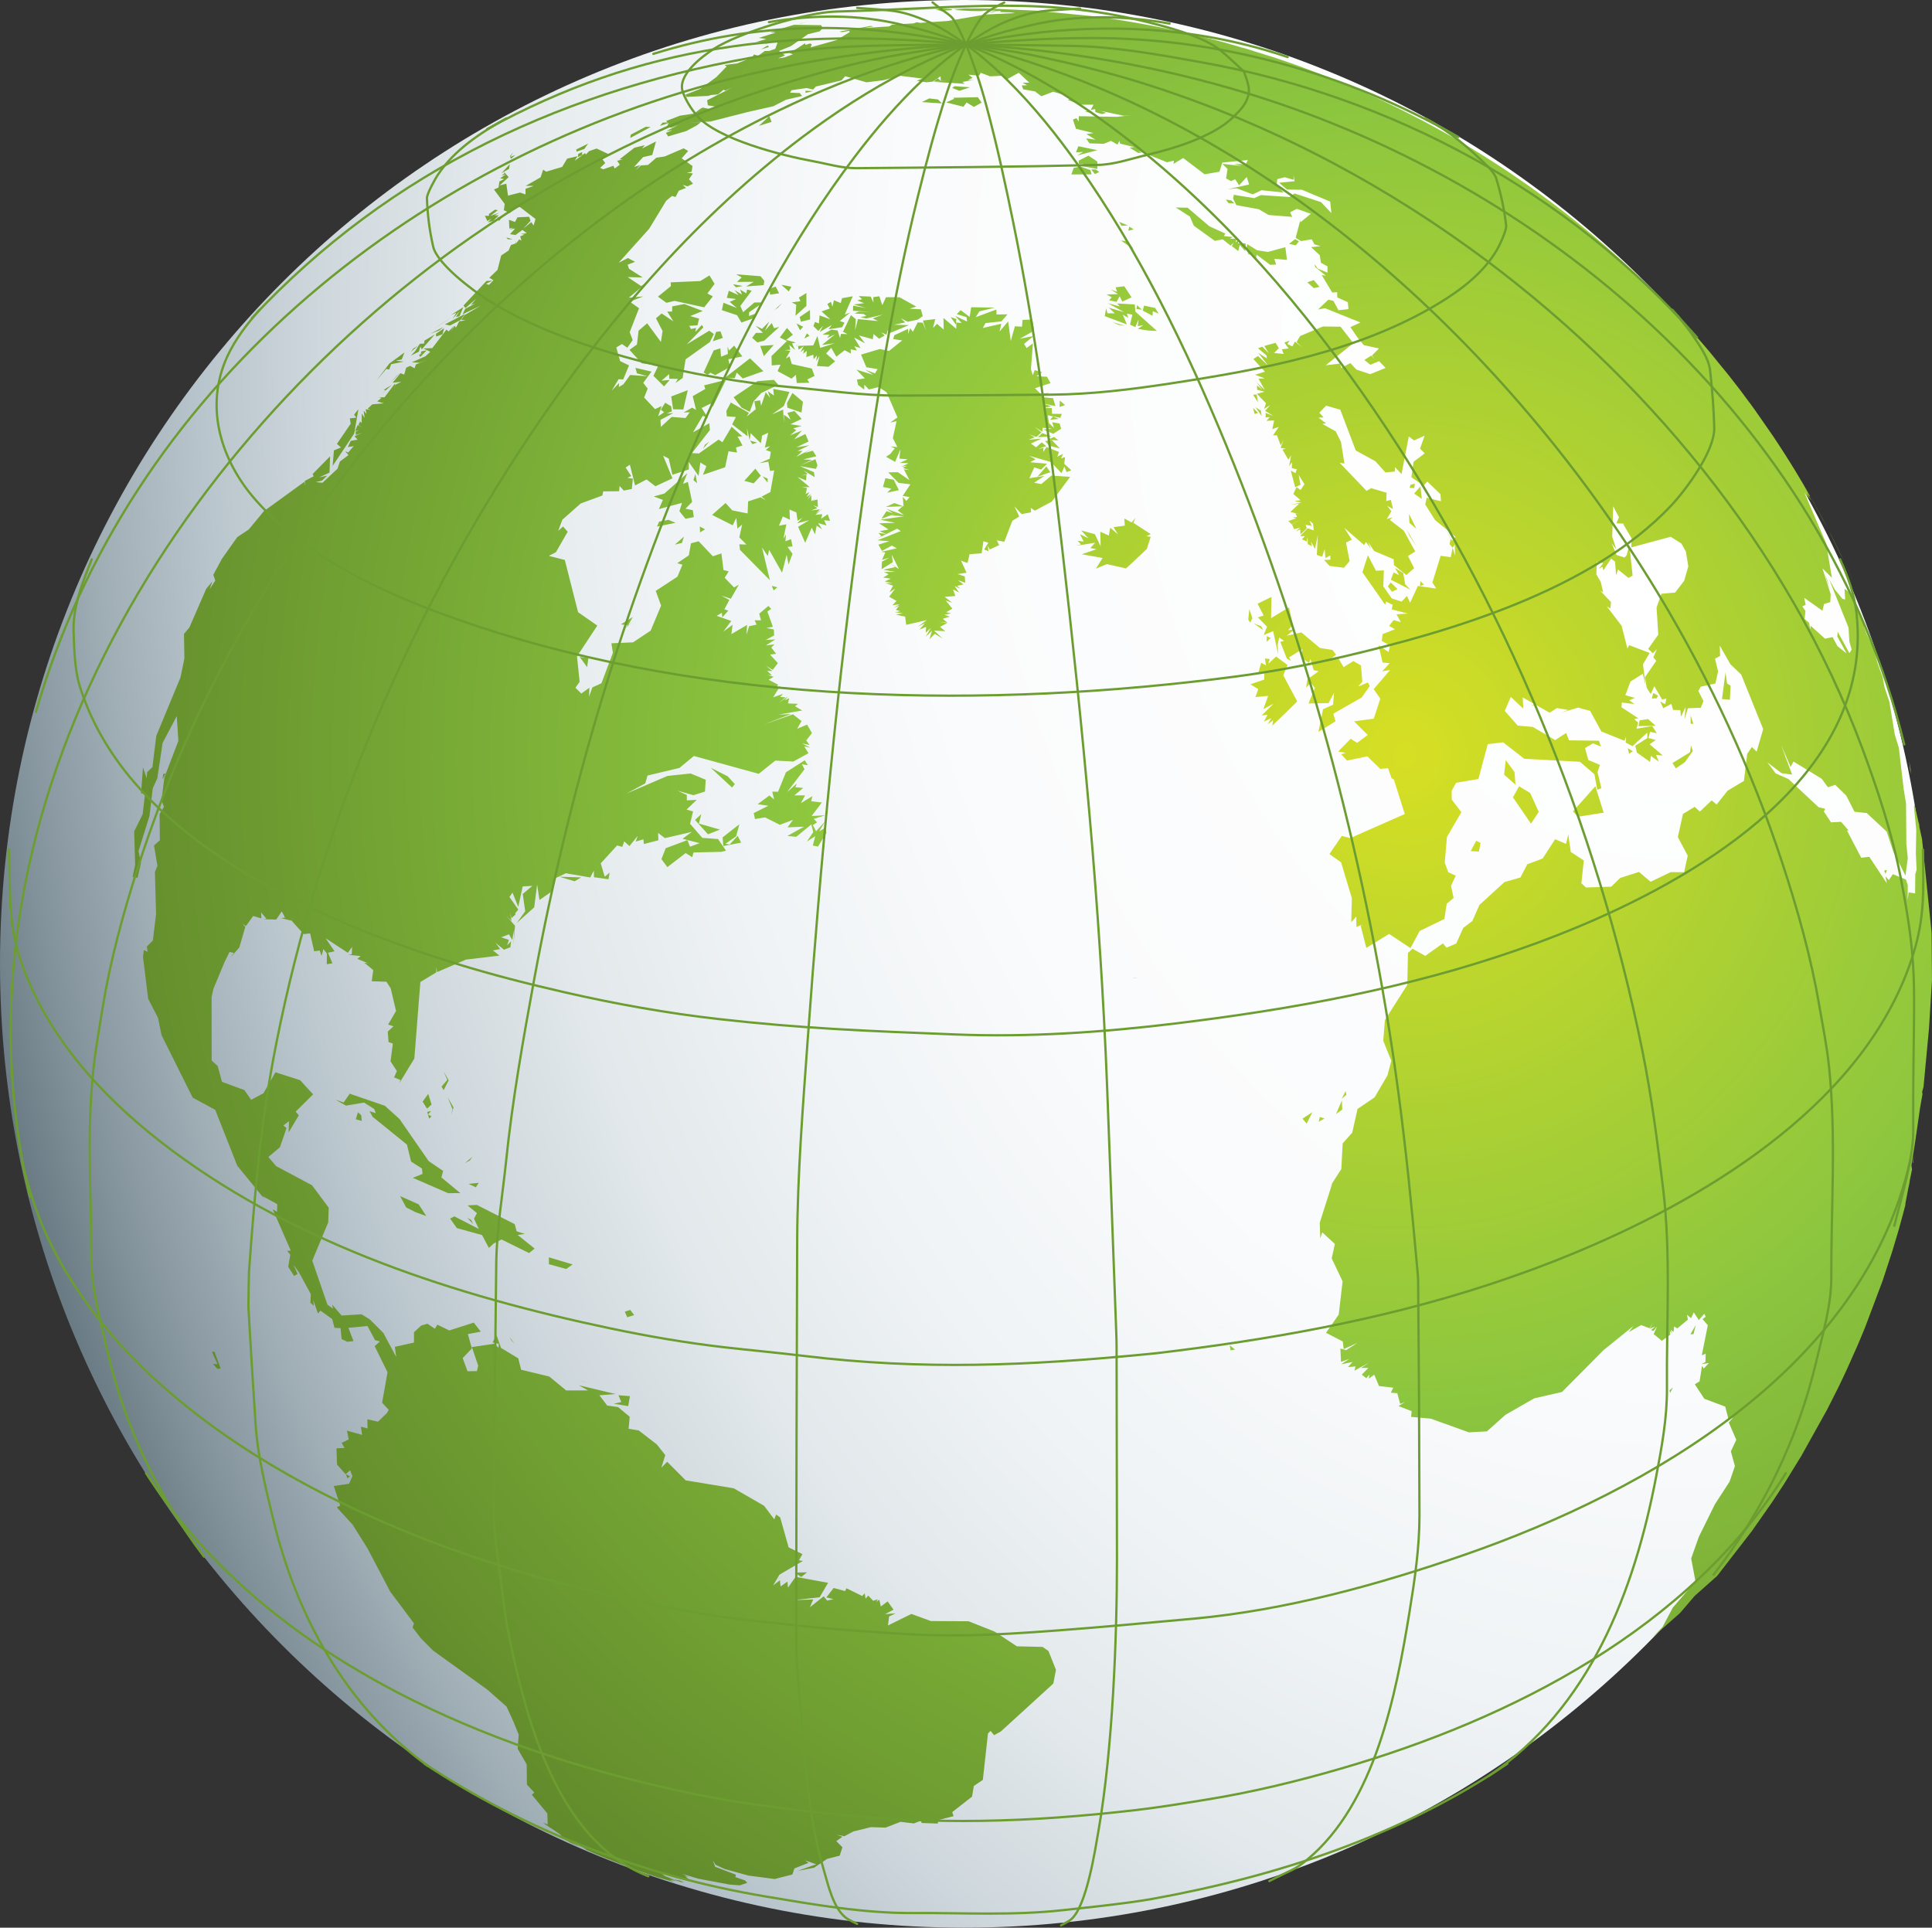 <?xml version="1.0" encoding="UTF-8" standalone="no"?>
<svg xmlns="http://www.w3.org/2000/svg" xmlns:xlink="http://www.w3.org/1999/xlink" width="403.88" height="403.003">
  <rect width="100%" height="100%" fill="#333333" stroke="none"/>
  <defs>
    <radialGradient id="a" cx="637.559" cy="59.829" r="239.41" gradientUnits="userSpaceOnUse">
      <stop offset=".056" stop-color="#fff"/>
      <stop offset=".267" stop-color="#fafbfc"/>
      <stop offset=".351" stop-color="#eff3f5"/>
      <stop offset=".412" stop-color="#e2e8eb"/>
      <stop offset=".463" stop-color="#cfd8dd"/>
      <stop offset=".506" stop-color="#b9c5cc"/>
      <stop offset=".545" stop-color="#9fadb5"/>
      <stop offset=".581" stop-color="#82929b"/>
      <stop offset=".612" stop-color="#63757e"/>
      <stop offset=".635" stop-color="#4b5c66"/>
    </radialGradient>
    <radialGradient id="b" cx="671.141" cy="84.121" r="146.306" gradientUnits="userSpaceOnUse">
      <stop offset="0" stop-color="#d7df23"/>
      <stop offset=".3" stop-color="#8cc63f"/>
      <stop offset="1" stop-color="#364d17"/>
    </radialGradient>
    <radialGradient id="c" cx="671.6" cy="84.164" r="145.882" gradientUnits="userSpaceOnUse">
      <stop offset="0" stop-color="#d7df23"/>
      <stop offset=".405" stop-color="#8cc63f"/>
      <stop offset="1"/>
    </radialGradient>
    <radialGradient xlink:href="#a" id="d" cx="741.812" cy="59.829" r="239.41" fx="741.812" fy="59.829" gradientTransform="matrix(-2.543 0 0 -3.467 3141.034 956.101)" gradientUnits="userSpaceOnUse"/>
    <radialGradient xlink:href="#b" id="e" cx="615.217" cy="808.649" r="187.639" fx="615.217" fy="808.649" gradientTransform="matrix(2.303 0 0 2.404 -218.808 -1105.096)" gradientUnits="userSpaceOnUse"/>
    <radialGradient xlink:href="#c" id="f" cx="671.6" cy="84.164" r="145.882" gradientTransform="translate(-1682.348 -45.344) scale(2.758)" gradientUnits="userSpaceOnUse"/>
  </defs>
  <g transform="translate(-188.468 -330.861)">
    <g transform="translate(-715.938 -350.16)">
      <path fill="url(#d)" d="M1307.406 882.524c0 111.284-90.208 201.5-201.503 201.5-111.29 0-201.497-90.216-201.497-201.5 0-111.284 90.208-201.503 201.497-201.503 111.295 0 201.503 90.219 201.503 201.503z"/>
      <path fill="url(#e)" d="m1060.443 704.504 5.629-1.271 2.636-1.358 3.363-.78-.467-.622-2.044-.078.311-.513 3.118-.458 1.402.309.561-.621 5.354-1.274.793-.882 4.437 1.277 3.487-.43 3.557-.937 4.662.58-1.209.448 2.027.332 1.321-.136 1.644-1.12.055.91-.652-.469-.864.668 2.859-.271-2.754.324 6.388.411-.449-.388 2.315-.445-1.157.03.974-.44-.89-.664 2.232.2.34-.592 1.976.741 2.517-.132.932.772 2.525-1.388 2.205 2.065-1.411.003.971.54-1.13.044.297.806 2.474.434 1.32 1.017 2.45-.943 2.827.765 1.06.666-.821.268 2.699.999 2.699.002-.602 1.11.932-.194.058.638 1.388.416.847-.269-1.181-.405 4.903 1.029 1.559-.133-2.95.353-8.046-.131-.01 1.112-.479-.708-.734.306.634 1.913 3.65.896-1.462.221 1.892 1.165-1.95-.276.686 1.039 3.014.1 1.485-.612 1.375.784.373-.789.168.578 2.956.736-.952.106 1.728 1.085.819-.016-.85-.477 6.107 2.466 1.436-.335-.084.667 2.025-1.221 4.488 3.406 3.092-.55.597-1.903 5.355-.527-.468.881-2.474-.069 1.651.419-4.043-.438 1.078 1.08-.307 1.968 1.025.561.868-.385.827 1.27 1.607-1.742.488 1.572-4.441.972 1.869-.18 3.327 1.266 1.853-.869 4.613.486-1.438-1.586.095-1.224 1.555-.388 1.878.536-.03-.971.218 1.267-3.223.324 1.647 1.416 3.113.048 5.915 2.474.243 2.391-2.16-2.282-5.537-1.81-1.055.737-5.981-.398-1.402.638-4.253-.698-.153.772.662 1.383 4.691.855 2.075 1.209 4.915.396-.409-.965 1.383-.715 2.935 1.035-2.173 1.768-.018-.481-.98 3.745 1.121.67 2.216-.364.589 1.052 1.262.382-1.965.2 1.809 1.684.249 1.584 1.367.746v1.324l-2.041-.85-.67-.919.126.573 2.265 1.836-.887-.155 2.195 3.671 1.034-.077.03 1.094 2.209 1.0.127 1.451-2.087.221-1.069-1.962-1.05-.235-2.161 2.053 1.446-.283 7.438 2.994-2.109.966 1.399 2.062 1.388 1.702 3.196.701-1.486 1.475.576.759-.709-.753-1.449.925 1.252.996 1.821-.746 1.371 1.418-3.222 1.3-2.871-.956-1.277-1.361-1.931 1.018-.212-.913-3.006.35 5.782-4.619-2.693-3.443-3.681-.044-4.765 1.997-.735 1.261 1.12 1.064-1.468-1.169-.525 1.001-1.058-.483.456-.727-1.087.42.888 1.226-1.397.184.358.962-2.001-.193 1.006-.995-.69-1.138-2.345.657.935 1.54-1.375-1.393-.881.34 1.8 1.523.039.602-1.78-1.176 2.014 2.623-2.074-1.958-.97.643 2.416 2.637-2.057.647 2.029.747-1.312.071 1.334 2.364-1.795-1.663 1.222 1.556-1.091-.847.05.903 1.549.413-1.61.442 1.911 1.961-.414 1.198 1.272-.81-1.037 1.209 1.692 1.044-1.599-.614.016.947.856-.071-.685.774 1.59-.071-.38 1.817 1.35-.463-1.194 1.753.814-.006.795 2.126.596-1.176-.614 1.673 1.078.183-.706.169 1.246 2.136.569-.922-.425 2.29.613-.855-.046 1.244 1.042.218-.269.82-.984-.521.916 3.471 1.111-.514-.39-2.078 1.225 1.96-.815 1.216-.848-.605-.673 1.433 1.528 1.296-1.278.182 1.448.325-2.344.44 1.869-.21-1.826 1.719 2.159.556-1.127-.236.384.718-.972.161.803.139-1.696.561.75.733 1.979-1.208-1.934 1.234.435.954 1.287-.325-.962.764.942-.39.054 1.048 1.317-1.251-.224-.771 1.256.234-.472-1.089.737.579.165 1.452-1.262-.45-1.615 1.645 1.038-.004-.637.671.984.466.208-.933.023 1.467.862.439-.169-.957.834 1.539.576-2.931-.198 4.172 1.111.382.523-1.598.159 1.874 1.019-.548.014.883-1.32.067 1.151 1.245 3.011.371 1.185-1.376-.754-3.88 1.218-.614-1.607-2.485 4.183 3.63.368-.68 1.036 1.452-.578-1.396 1.256 1.852 4.076 1.733.068 1.222 2.587 2.074 1.64-1.433-1.294-2.541 1.523-.958-2.416-4.353-2.9-2.245.54-.525-1.184.343.967-1.635-.884-1.117 1.235.653-.469-1.914-.966.269.093-1.75-3.241-.964-.956.574-5.628-5.878 1.001.16-.724-4.515-1.097-2.205-2.772-1.557.762-.127-1.584-1.167 1.059-.085-.899-.964 1.432-1.482 2.957.849 3.228 8.516 4.112 2.263 2.109 2.343 1.952-.197.029-.918 1.369 1.448 1.528-7.859 1.093.829 2.212-.996-.955 2.702.97 1.002-2.325 1.747-.463 3.246 2.567 1.735.76-.842 2.758 2.645.105 1.469-2.997-.728-.293 1.422 2.051 3.241 4.265 3.492-.733.818-1.397-2.512 1.132 2.142-.22 1.114.648.74.431-.688.066 2.31-.515-1.615-.397 1.957-2.103-.287-1.733 5.583.816 1.271-3.848-.547-1.63 3.507-.641-1.423-1.133 1.195-2.067-.672-1.756-2.536.112-3.331-1.646.08-1.694-3.23-1.139 3.551 4.755 6.795.173-.683 1.396.696-.196.946 3.358.876-2.357.162.894 1.629-1.504-.43-.941 1.223 1.233.696-2.598 1.023-.157 1.443 1.747.919-.343 1.369-2.087-1.398.848 3.619 1.479.111-1.566 1.709 1.645-.264-3.427 3.99 1.385 1.994-1.365 4.18-4.123.557 2.864 2.849-2.22 1.646-1.343-.859-2.616 2.674 1.579.268-.959.31 1.234 1.314 4.237-.886 2.7 2.627 1.633-.137.732 2.085.483.276 2.285 7.211-11.385 5.025-1.781-.449-2.588 3.791 2.433 1.727 2.25 7.487-.12 5.037 1.065-1.204v2.186l1.411-.531-.508.284 1.185 4.628 4.762-2.918 4.47 2.964 1.915-3.579 5.169-2.509.487-3.192 1.441-1.191-.543-2.557.997-2.119-1.562-.707-.744-2.001.456-5.374 3.018-5.185-2.008-2.626-.027-1.83.93-1.69 4.664-.79 1.951-7.284 3.223-.386 4.41 3.437 11.649.634 3.014 2.598.61 3.27.84-.361-.792-3.353.506-1.5-2.443-1.04-.672-2.497 1.677-.977 1.647.675-.428-1.22-6.253-.084-.592-1.543-2.291 1.496-4.684-2.758-3.157-.281-2.707-3.077 1.269-2.922 2.604 2.452-.118-2.341 5.629 3.203 1.536-.979 2.335.394-1.367.541 3.458-1.024 2.493.681 2.365 4.31 4.813 1.935.35-.845-.085 1.217 1.419.766 3.095-2.83.014 1.128-2.526 1.609.345 1.431 2.75 1.948.167-1.256 1.656 1.198-.58-1.403 1.42.119-2.743-2.338 1.259-.913-1.515-.395.336-1.29 1.398.268-.942-1.484-3.289.549.353-1.259-.831-.746.855-.174-3.517-2.301.073-.983 2.651.316-1.104-.791 1.195-.497-2.015-.571 1.076-2.844 2.587-1.637.597 2.577-.567-4.549 1.397-2.372-4.296-1.636-.358.704-1.212-4.749-3.11-4.085.746.474.153-1.332-2.268-2.412.621.376-.385-1.303.411 1.381-.534-2.303-1.016-.249 1.008.234-.909-1.539.122-2.603 1.318.267-.925 1.166.737-.431.234.759 1.589-2.427.842.611.21 2.864.395-1.222 2.188 1.76.874-.466-.682-6.393-.528 1.98-2.471-.945 2.516.99-.501.57-1.676-.503-1.046-2.482.988 1.318-.86-2.707.202-6.341 1.208 2.298-.547 1.268 2.108.096-.706-.003 1.791 3.081-.063 1.858 8.231-2.215 2.23 1.408.933 1.66.519 3.095-.861 3.027-1.9 2.473-2.847.247-1.028 2.863.353 5.702-2.109 2.961.994.926.816-.88-.735 1.734.617.713-2.366 3.43.376 2.233.832 1.298.754-1.645 1.627 2.779.9-.191-.268 1.164-1.025-.561.625 1.405 1.701-.897.362 1.258 1.511.039.138 1.381.962-2.024-.222 2.592.697-2.342 2.704-.096.566-1.409-1.08-2.105.504-.894 3.063-.673.566-2.532-.644-2.635 1.06-.587-.066-2.154 2.222 3.888 2.255 2.145 4.593 11.409-1.359 4.706-1.009-.954-.971 1.437-.684 5.65-3.399 2.028-2.308 2.902-1.032-.861-2.468 2.342-1.099-.995-2.438 1.485-1.065 4.832 2.062 3.898-.753 3.45-2.801-.017-4.209 2.018-2.42-2.061-3.943 1.266-1.856 1.821-5.292.166-.958-.903.512-4.743-2.723-1.783-.53-3.665-.467 1.978-2.276-.971-2.605 4.032-3.221 1.212-1.428 2.76-3.332.951-5.245 4.785-1.464 3.348-1.917 1.457-1.461 3.26-2.035.874-.751-.911-3.685 2.617-2.674-1.495-.948.889-.141 6.677-4.672 7.335-.356 4.336 1.683 4.198-.804 3.058-2.691 4.589-3.56 2.42-1.114 4.951-1.994 2.247-.283 5.363-2.425 3.766.521-.734-2.606 8.184.104 3.227.43-1.211 2.626 2.435-.659 3.021 2.279 4.792-.813 6.947-2.652 3.806 3.501 1.816.194 1.597 2.869-1.306-2.356 1.518-1.21-.333.134 2.777 1.702-.594-1.692 1.111 2.423-.484-.99 1.061 1.602-.126-.245.878 3.114-1.706-1.726 1.135 1.536.005-1.385 1.391.942.753.67-.775-.156.869 1.15-.835.997 2.386 2.977.341-.505 1.049 1.351.096.6 2.251 1.042-.427-1.387.871 2.75 1.074-.119 1.185 4.103.37 7.983 2.866 3.756-.204 3.888-3.468 6.018-3.448 5.801-1.322 8.677-8.748 6.27-5.064-1.004 1.291 2.611-1.469 1.73.664.696-1.063-.644 1.168 1.165-.457-.891.728.5.207.748-.934-.694 1.574 1.703 1.395 1.746-1.252-.011-.797.398.472-.275-.718.604.453.093-1.136.692.388 2.196-1.819-.185-1.027.841.714.582-1.204 1.047 1.595 1.145-1.312.294.619-.662.494 1.101 1.282-1.25 6.29.811-.34-.051 1.748-.812.445 1.552-.247-1.105 1.162-.347-.57-.518 3.25-.995.608 1.993 3.034 4.367 1.632.638 2.478.999-.18-.892 1.036 1.565 3.606-1.13 2.42.847 3.08-1.123 3.262-3.061 4.715-3.349 6.789-1.611 4.542.9 4.788-4.758 5.516-2.126 4.022-1.145 1.188-1.221 1.24-1.466 1.46.975-.967.787-.791 5.705-5.031 3.084-3.595 4.701-4.184 7.298-9.434 4.124-5.89 2.559-3.895 3.828-6.224-.411.694.034-.056 5.523-9.907 2.242-4.437.921-1.906.955-2.032.023-.049 2.328-5.227 1.463-3.506 3.693-9.824 2.001-6.094 1.147-3.828.285-.997.819-2.978.595-2.288-.147.369.674-3.513.356-1.665-.166.602.589-2.906-.132-.816.732-4.554 1.056-7.334.533-3.036-.077-.407.293-1.129 1.143-12.179.62-10.107-.073-9.885-2.001-19.572-.545-2.522-.117-1.475.043.93-.98-4.302-.08.688.471 4.726-.083 4.865.151 3.463-.27.911-.038 4.029-1.352-.198-.208 1.619.028-3.106-.381-1.198-2.744-1.122-.828 1.232-.707-.788.28 1.461-3.664-5.538-1.687.197-2.976-5.674.336-.025-1.571-1.812-2.106.11-1.496-2.269.288-.566-1.374-.316-6.316-5.902-2.678-1.196-1.729-2.297 2.97 2.273 2.203.289-2.317-6.206 2.012 4.604.59-1.129 5.897 3.598 1.311 1.785 1.519-.509 2.3 2.24 1.727 3.383 2.558.275 4.179 3.885 1.407 4.237 2.515 4.951.484-3.651-.3-2.934-.067-8.473-.482-2.96-1.022-8.707-.848-2.746-1.129-6.878-.983-2.915-.426-2.219-1.083-2.989-.729-2.823-1.455-3.013-.613-1.624.088-.198-2.963-6.957-1.208-.876.127 2.253-.573-.146-1.577-1.946-1.204-2.16 4.061 10.129.173 2.895.478 1.69-.479.731-2.445-4.468-.065 1.022 1.927 3.509-1.906-1.518-1.015-1.887-1.586.327-3.003-2.703-.082.728-.245-1.36-.942-.789.187-1.661-.663-.961.707-.326-.309-1.468 3.809 2.69.348-1.41 1.3-.385.073-1.665-1.708-5.381 1.967 1.959-1.187-7.151-4.542-10.615.949 1.301-.514-1.122 1.017 1.504-.931-1.812.635 1.048-.991-1.759.892 1.549.078-.043-1.551-2.733.856 1.463 1.649 2.946-.053-.136-2.083-3.647-1.688-2.833-.631-1.032.855 1.402.375.623-.471-.782.876 1.46.317.536 1.5 2.587 3.829 7.043 3.442 6.972 1.892 4.15.044.099-.807-1.803-.914-1.988-1.165-2.452.026.053-1.311-2.664-.63-1.247-1.598-3.067-2.723-4.948-2.097-3.6-1.07-1.772-.834-1.353-1.208-1.92-1.618-2.497-.71-1.071-4.2-6.046-2.886-3.897-2.69-3.463-2.23-2.756-.814-.982-1.862-2.2-1.208-1.393.81.931-1.449-1.658.271.308-.852-.962.316.356-1.028-1.15.087.096-1.178-1.297.615.675-1.924-2.09.949 1.024-.579-.626-.878-.94-1.131-1.192 2.76 2.946-1.167-1.26.943 1.017-.67-.724.629.679.787.859.31.341-1.173-1.282 2.647 2.926 3.399 3.933-1.05-1.237 1.075 1.267-.798-.942.227.267-.919-1.075.28.326-1.292-1.491-1.128-1.278-.439-.492.141.157-1.215-1.347-1.293-1.407 1.277 1.39-.628-.687 3.176 3.539 2.065 2.394-.915-1.071 1.583 1.861 1.949 2.356-.068-.083 2.369 2.962 1.184 1.524-.878-1.133 4.322 5.747-.744-1.021 1.719 2.379 3.433 4.981 1.792 2.734.691 1.08-1.032-1.609.216.334-1.79-2.724-3.031-4.403-1.14-1.594-1.133-1.551.601.819-3.23-4.304.753.982-1.902-2.457-4.473-5.485-2.066-2.405-1.651-1.868 1.834 2.078-1.248-1.421.032.036 2.037 2.333-1.084-1.251 1.257 1.453-.694-.805.043.049 2.713 3.201-.423-.508-2.223-2.615-.865-.993.176.201-.921-1.046.268.303-.496-.56-.23-.258-.1-.112-.306-.341-.577-.639-.15-.166-4.004-4.284-2.982-3.034-.344-.342-5.191-4.967-1.266-1.158-.075-.068-2.559-2.281-2.581-2.223-1.803-1.508-1.047-.86-.174-.142-.528-.428-.977-.784-1.821-1.436-1.086-.84-.944-.721.343.261-1.467-1.108.153.114 1.716 1.301 1.314 1.015-.515-.4-2.916-2.216.436.326-2.425-1.791-.739-.535-.699-.501-.739-.525-.389-.274-1.658-1.154.838.58-.97-.671.092.063-2.066-1.403.879.592-.582-.393-1.528-1.018.611.404-1.492-.982.287.187-1.933-1.249-1.13-.716-.15-.095-1.436-.893-1.051-.643.317.193-2.173-1.308-.184-.109-1.26-.74-.838-.485-.472-.271-.842-.479-.324-.183-1.268-.709.289.16-1.782-.979-1.405-.756.363.194-.401-.214-.615-.326-.274-.145-4.423-2.258-.24-.118-1.828-.891-.865-.414-1.173-.553-.204-.095-.907-.42-1.068-.488 1.093.499-2.131-.966-.021-.009 1.963.889-4.57-2.03-.908-.387.79.337-2.107-.889-.857-.354-3.629-1.448.805.314-.835-.326-4.328-1.621-.304-.11-.822-.294-1.375-.482-3.049-1.031-.584-.191-1.642-.527 2.309.746 4.478 1.535-1.939-.679 1.744.61-1.668-.583-2.664-.898-7.451-2.297-2.243-.631.591.163 4.462 1.297-1.318-.395 3.107.946-7.451-2.178-2.675-.707 2.803.742-.17-.046 1.197.329 1.747.494-.865-.247.873.249-.757-.216-.577-.163-.604-.168 2.307.654-.272-.079 1.382.404.622.185-.92-.273 1.582.473-.579-.175 3.895 1.211.909.295.543.178.567.188-2.358-.77.868.28-1.547-.496.543.173-1.13-.357-.144-.045-1.563-.481-.1-.03-3.532-1.034-3.003-.825-3.398-.874-.032-.008-1.649-.401-6.444-1.429-2.673-.529-2.93-.537-1.003-.174-.504-.085-3.011-.483.087.013-5.074-.711-11.676-1.145-10.256-.448-4.705-.016-2.367.152 2.01.137-1.219-.015-.448.064 3.532.21 2.241.017.17-.072 2.685-.045-.973.163 2.045-.076-.242.221 2.234.07.968.151-6.205.299-7.897 1.351-5.747.39-.725-.118-.712.237-4.416.246-.63.384-5.38.333 2.081-.347-.584-.085-6.562 1.19.616.099 1.444-.265.138.251-2.724 1.674-5.45 1.523.219-.648-.356-.166-.93.302-.119-.33-2.235 1.445-1.452.39 1.158.462-1.792.664-1.309.184 1.463-.619-1.271-.925 2.461-.992 3.594-2.513 2.462-.602.639-.704-.382-.584-5.633-.073-2.71.81.884-.005-3.18.736 1.161.089-3.518 1.105 1.575.235-2.201.639 2.543-.029-.666.424 2.76-.575-.562 1.586-1.237.435-.967.029-1.369.989-.9-.273-.327.614-3.141 1.253-2.646.335.412.31-2.142 2.216-3.381 2.474-3.114 1.224.281.448 5.077-.235-.541-.106 2.009-.185 1.179-.972.35.176 1.303-.561-5.097 2.586.151 1.05 1.782.306-.907.572-1.916-.393-1.949 1.259-2.848.433-2.897 1.108.326.301-1.043.037-.566.69 1.831-.612-.421.838 1.006.132 1.418-.573-2.47 1.293 1.258-.185-1.367.56.461.746 3.804-1.13 2.241-1.207.799-.653-2.766.094 4.769-.217 7.502-1.918v-0m-25.152 366.63.782.293-.063-.024 2.77 1.01.532.189-1.14-.407.157.056-1.208-.438 2.429.872.607.212 3.235 1.097 1.802.585-1.477-.478-1.282-.425 1.289.427-1.189-.394 1.737.573-1.04-.341 1.052.345.828.267.052.017 2.904.904-.68-.207-2.504-.786-2.899-.962.577.14 2.817.848-.91-.504 1.692.328-1.906-.651 1.244.325 1.067.414.95.19-.947-.442-1.326-.26-1.748-.638-1.225-.861 3.381 1.162 3.211.768-1.221-1.102.847.266-1.361-.691 3.326.979 6.389 1.197 2.225.183 1.581-.535-.501-.512-1.989-.673.09-.52-4.324-1.644-.484-1.333.558.907 1.934.9 4.964 1.367 5.478.717 3.697-.951.412-1.261 2.967-1.171-.749-.522 2.352.825-3.868 1.374 3.422-.66 2.701-1.837 2.647-.676.571-1.768-1.278-1.272 1.283-.922-1.279-.409 1.685.299 1.862-.994 3.665-.894 3.089.09 3.121-1.208 2.78.337 1.506-.581.128.489 3.362.119.148-.743 3.168-.81-.295-.834 4.148-3.246.373-2.224 1.89-1.278 1.069-9.702.537-.538.745.899 1.392-.763 10.985-10.028.556-2.861-1.57-3.958-1.237-.848-5.372-.124-4.639-3.072-5.443-2.163-7.879-.043-4.087-1.49-4.891 2.41.23-1.87 1.363-.671-2.201.174 1.768-.937-1.235-1.729-1.422 1.064-.312-1.416-.683.469.371-.556-.98.306-1.028-1.084-.558.645-.175-1.11-.527.558-3.305-1.624-.265.597-2.398-.657-1.532 1.978 1.492.368-1.321.289-.722-.888-2.881 2.283.693-1.632-4.022.153 5.355-.601 1.772-3.026-6.79-1.249-1.592 2.261-.121-1.257-1.429 1.001-.142-1.295-1.421 1.09 1.34-2.257 4.903-2.87-.833-.126.722-1.294-2.882-1.413-1.766-6.249-.843-.613-.393.995-2.127-2.825-6.345-3.657-10.046-1.662-3.872-3.883-1.222 1.238.825-2.631-1.775-2.243-3.765-2.911-2.128-.352.235-2.509-2.432-2.023-2.28-.329-1.629-2.143 3.366-.26-7.65-1.836 1.911 1.082-4.574-.001-3.524-2.903-5.89-1.42-.594-2.38-3.614-2.182-.925-2.638-.85 1.477 1.313.292-.048.819-.996-.807-4.584.683 1.323 3.873-.263 1.147-1.969.029-1.012-2.749 1.923-2.012-.829-3.009 2.701-.506-1.475-1.889-5.13 1.638-2.485-1.214-.514.849-1.572-1.044-1.295.386-1.498 1.391-.009 2.165-3.99.89.269 2.097-2.674-4.998-2.833-2.831-1.738-1.071-4.162.264-1.98-2.304.183.871-1.159-.839-3.172-9.2 3.334-8.009.104-3.061-3.496-4.698-7.496-3.999-1.624-1.907 2.406-2.031 1.392-4.013-.661-.556 1.172-.895-.08 2.359 2.137-3.588-.666-.756 3.652-3.616-2.713-2.958-5.162-1.656-2.508 4.38-2.573 1.379-1.413-2.041-4.685-1.717-.884-3.289-1.272-1.173-.013-13.266.39-1.749 2.343-5.62 1.017-2.057.894.197-.72 1.003 1.864-2.127 1.259-4.308-.579-.662.701.493 1.516-2.114 1.727.508-.055-1.255 1.093 1.323-.656.096 2.718.072 1.147-1.708.702 1.302-.816.101 2.112.53.404-.964-.372.932 2.559 2.849 1.345-.143.853 3.741 1.154-.167.372 1.136.409-1.427.728.917-.03 2.238 1.177-.186-.921-2.218 1.367-.295-1.864-2.733 4.643 3.046.894-1.233-.075 1.555-.72.105 2.564.249-.674.591 2.255.926-.798-.123 1.87 1.55-.33 2.332 3.08.091.893 1.385 1.119 4.729-1.657 2.847 1.114.367-1.188 1.095.165 2.212.901.289-.486 3.718 1.331 2.039-.596 1.324 1.348.552-.241.658 3.136-5.157 1.258-15.992 3.332-2.017-.008-1.091.175 1.028 6.038-2.607 7.001-.833-1.357-1.083 1.496-.286-.949-1.296 1.75 1.429 1.35-.512.139-1.264-.823.86.362-1.141-1.632-.541 1.66-.618.672 1.184.429-2.275-.186 3.506.345-4.205-1.833-2.089 1.103 1.106-.335-1.851.32 1.251.864-.802-.867-2.035.782 1.815.643-.781-1.852-2.632.645-.912 1.202 2.979.921-4.269 2.027-.122-2.013 1.701.52 3.601-1.772 2.455 3.649-3.261.615-4.774.486 3.237 2.763-1.927.516-2.602 2.24-1.068 5.106.886.736-1.443.028 1.388 3.047.424.233-1.389-1.024.864-.834-2.797 3.422-3.748 1.089.304.4-1.15 1.088.98 1.726-2.118-.423 1.176 1.609-.467.115.983 3.027-.785-.064-1.531 1.428 1.079 5.62-1.303-1.936 1.441 3.572.912-2.012.738-.545-1.375-4.538 1.696-.889 2.287 1.24 1.667 3.826-2.944 1.375.882.261-1 5.861-.132.931-.245-1.662-2.438-3.283-.239-2.568-2.937.624-2.587-1.357-.39 2.134-2.041-2.08.117.01-1.127-1.952-.899 3.318.946 2.424-.764.155-2.471-3.157-1.306-4.84.511-8.551 3.669 3.909-2.103.469-1.647 6.672-1.591 3.024-2.497 13.559 3.727 3.458-2.766 3.767.201 3.168-1.736-.88-1.425 1.284.252-1.759-.877 1.586.328-.696-.959 1.192-1.536-1.015-1.767-2.078.863.92-1.613-1.806-1.406-6.045 2.119 5.633-2.17-2.545.107 4.9-.854-1.513-.893.637-.501-2.076-.083.203-1.098-.895.45.655-.799-1.886 1.303 1.392-1.13-1.134-.082.62-.654-2.083.731 1.504-2.411-.88.59.41-.823-1.974-1.023 1.07-.64-1.283-.333.872.026-.958-.909 1.109.049-1.355-1.111 1.404.845 1.075-1.411-1.636-1.78 1.282-.166-1.033-1.306.675-.671-1.793.228 1.962-1.253-2.006.111 1.763-.945-.062-1.248-1.56-.312 1.366-.239-1.16-3.214.811-.536-.602-.616-1.911 1.618.374 1.383-1.339-.009.411.917-1.561.322-.529 1.766.102-2.029-3.279 1.92.253-1.953-1.933 1.423 1.662-2.219-3.045-1.076 1.072-.625.099.941 1.249-1.399-.821-.292 1.041-1.939-1.639-.897 1.95.635 1.679-2.951-.995.596-1.973-2.023.845-1.34-1.09-.278-.436-3.476-1.793.596-2.963-3.136-1.615.432-.444 2.507-2.417 1.642 1.08.321-1.048 2.507-4.537 2.967 1.129 3.076-2.189 5.235-3.677 2.442-4.526.197.311 1.99-2.388 6.366-1.9.872-.706 1.96.082-1.894-1.689 1.211-1.225-1.21.873-1.24-.55-5.304 4.248-6.449-4.019-2.803-2.777-10.918-3.329-.855 1.474-.766 2.458-4.28-.983-1.096-.994.913.85-2.317 3.844-3.401 4.541-1.677.169-.859 3.316-.026.116-1.106.862.966 1.685-.335.217-2.152-1.135-.181.797-.368-1.172-1.779.888-.59 1.084 4.34 2.41-1.261 1.841 1.426 3.564-1.657-1.952-4.75 1.174.619.767 3.383 3.434-1.112v-1.548l2.039 2.904.364-2.81 1.263.768-.709 1.809 4.63-1.583.714-3.342 1.79.262-.24-1.049 1.373-.418-1.026-1.88 1.004-.028-2.252-2.013-1.919 3.229-.799-.549-4.118 2.9-1.459-.072 3.749-4.812-.11-1.432-3.412 1.891 2.035-3.437 1.102.433-1.331-2.077 1.837-.902.469.646 2.771-5.63-4.569 1.162.251.742-2.638 1.516.706 2.865-.823-.467-1.787 1.012 1.29-.054-.874 1.204-2.901-.222-2.279 2.092-.065-1.48 2.682-1.417-1.374.089 1.074-.466-.152-1.047-1.246-.739-.921 1.447.702.544-1.256.847.735-2.144-1.387.64-2.274-2.422.743-1.859-.932-1.209 1.731-2.357-3.354-.777.307 1.147 2.225.606-3.644-.27-1.409 1.948-.966.575.058-.832-1.539 1.598 1.446-2.413.957.064 1.219-2.942-1.852-.889-.807-2.859 1.17-.718 1.132.768 1.121-1.589-.618-1.659 1.949-5.004-1.945-1.373 2.829-1.096-3.029.261 4.008-3.302-1.42.877-2.821-1.875 3.134.073-2.866-1.82-.275-.85 1.545-.59-1.482-.805-1.942.997 6.392-7.121 3.543-5.84 1.215-1.002.754.212.66-1.307 1.521-.589-.686-.628 1.021.304 1.136-.578-.856-.917.818-1.203-1.292-.199 1.02-.137.203-1.222-2.268-1.612 1.357-1.536-.949-.553-3.948 1.694-1.76.273-1.746 1.504-1.49.113-1.109.985.947-1.059 2.058-.653-3.329 1.036 1.906-2.057 1.903-.441.79-2.837-2.919 1.478.571-.696-2.167.53-3.109 2.428.657.016-1.161.294.56.821-1.097.799-.231-.59-2.126.746-.663-.299 1.075-1.005-.574-.784 1.536-.966-2.775-1.288-1.575.548-.633.684-.225-.271-2.139 1.59.598-.946-2.173.504-1.043 1.733-3.355 1.001-.615-.434-.555 1.617-3.11 1.78 1.679.004-1.711.609v1.181l-1.125-.394-2.535.639-.355-2.498-1.407.378 1.9-1.747-.976-1.102.101.299-.634.496.943-.287-1.217.849.865.133-1.016.521-.181 1.269-.954.412 2.24 3.023-.178 1.307 1.262.585 1.106-1.07.986-.186 3.266 2.507-.402 1.359-.481-.726-1.651 1.368 1.494-1.614-.294-.855-2.437.116-.519.969-1.266-.448.089 1.82.9-.202-.833.384 1.143-.185-1.074 1.187 1.154.167 1.439-1.06.905.694-1.244.153.782.14-.903.342.245.926-.462-.275-.579.784-.12-.531.031.562-1.056.368-.484 1.143-1.557 1.041-.766 3.006-1.706 1.653.851.522-.93.959-.621-.208 1.352-.673-1.261.067-4.789 5.129.388.552 2.253-1.973-1.119 1.305.941-.314-2.11 1.126-.565 1.149 3.768-1.803-3.362 1.977-.664.991.952.082-1.381.205-.699 1.355-.23-.419-.889 1.202.732-1.216-1.126 1.204-.459-.392-2.964 3.886-1.845.059 1.431.714-1.02.922-2.85 1.274 1.601.09 1.803-.678-2.542 1.024-.274.807-.932-.514-1.008 1.139.992-1.138-.816.386-.411 1.449-.777-.303-1.635 1.987 1.802-.176-1.284.621-.122.96.106-1.249-2.212 2.904-1.286-.04.679.142-.906.756 1.396.39-2.444.226-.968.927.648.221-1.043-.123.154.961-.591-.688.213 1.533-.596-.912-.019 2.012-.325-.378-.367.793.928.426-1.114-.419-.479 1.23.855-.216-.76.323.03.722 1.419-.508-1.693.754.647.717-1.438.261-.604 1.292 1.226-.205-1.148 1.348-.622-.274.686.81-1.791 1.332-.504 1.508-3.15 2.942-1.401-.134 1.32-.319 1.079-1.037-1.684.353 2.167-.987.113-3.408-3.643 3.704.206.473-1.858.979.107 1.071-.194-.888-8.476 6.147-3.151 3.822-2.398 1.592-3.212 4.539-1.793 3.339.416 1.195-1.181 1.816.56-1.628-1.278 1.542-3.5 8.044-1.143 1.394.081 5.135-.817 3.96-5.057 12.201-.807 6.531-1.095 1.053-.118 1.27-.759-2.278-.4 5.421.83.15-.496 4.239-1.77 3.574.195 7.035-.522 2.471 1.014.22.73-3.104-.522-2.477 2.308-7.373.669-5.744.96-2.113 1.109-7.405 2.961-5.597.329 5.173-2.925 7.682-.601 4.791.515 1.319-.912 1.533.055 5.458-1.217 1.091.704 4.27-.522 1.269.241 8.801-.662 5.512-1.277 1.295.191 1.096-.808-.371-.178 1.41 1.081 8.764 2.051 3.977.757 3.659 6.504 13.035 4.709 2.552 4.603 11.672 5.764 7.084-.502-.726 3.104 1.687-.057 1.621-.912-.583 3.797 8.687-.761.045.648.804-.422 2.528 1.224 1.908.724-.412-.839-1.938 1.197 1.721 2.413 4.435-.087 1.824.72.604-.132-1.196.991 2.803.547-.584 2.434 1.762.476 1.822 1.271.082.223 2.289 1.205.557 1.275-.153-1.059-2.76 3.985-.386 1.581 2.952 1.016.276-1.094.982 2.686 5.46-1.132 6.357 1.376 1.493-.344.643-1.891 1.836-2.222-.492.034 1.899-1.39-.352.257 1.707-3.171-.883.373 1.839-1.483.706.61 1.069-1.689.09.12 3.379 1.784 2.016.946-.824.477 1.225-.692 1.598-3.201.471 1.345 4.091-.718.364 3.312 3.616 3.115 4.973 4.754 9.043 4.96 6.634-.291.86 1.714 2.228 2.541 2.569 11.388 8.206 4.004 3.539 1.447 3.169 1.083 2.674-.202 2.986 1.875 3.243.056 4.24 1.537 1.638-.509.481 3.233 3.897.085 2.284-.986-.306 3.679 2.454.252.582 1.769.884-.378-.123 1.439.546.969.425.415.121-.678-.158 1.505.668.13.116-1.049-.467 1.169.534-.852-.366.633.388 1.286.567-.735-.285 2.046.862-1.123-.458 1.831.758-1.442-.595.253.105.734.304.054.022-.959-.397-1.163-.489.911.384-.731-.307.124.053-.43-.182-.909-.389-.665-.288 1.297.559-.208-.089-1.167-.504.92.398-.728-.314 1.022.44.476.203 1.264.532 1.116.461-.962-.397 1.302.536-1.474-.608 1.981.814 1.454.582-1.039-.414.971.387-2.902-1.175 2.071.844-.964-.39.841.34-.173-.07.599.24 1.236.489-1.444-.572 1.436.569-1.779-.707 1.625.646.165.064.646.252.675.26-1.684-.655 1.284.501-.261-.101 1.287.494-.219-.083.655.248-.615-.233 1.642.617-1.817-.684.832.316-.232-.088 1.477.552-.605-.224.094.035-.276-.103-.133-.049-1.504-.571.371.142 1.512.571-.773-.29v.001m63.416-256.507 1.108-1.124 1.648.992-1.787-1.655 2.33.113-1.088-.91 1.452-.749-1.562-.279 1.679.185-1-.822 1.451-.482-1.12-.366 1.434-.308-1.061-.237 1.299-.739-1.382-1.707 1.366.477-1.583-1.237 2.223-.177-.484-1.392 1.259.648-.944-1.337 1.232.569-.713-.623 1.349-.285-1.178-.909 1.552.569-.106-1.351-1.501-.479 1.875-.275-1.152-2.53 1.354.492.428-1.84 2.527-.184.372-2.538 1.026.316-.865 1.417.892.363-.135-1.118.41.756 1.965-.908-.504-1.003 1.576.306 1.67-4.381 1.457-.91-1.009-2.113 1.496 1.618 1.984-.381-.062-.92.857.579 3.534-1.894 3.833-5.175-3.928-.264-2.096 1.772-1.514-.271 2.146-1.426-3.136.467 1.034-2.258 1.426.46 1.247-1.23-3.517-.303 1.097-.637-1.305-.706 4.524 1.287 2.221 2.346.59-1.391.477 1.157.979-.376-1.474-1.354.168-1.403-.845.261.418-.93-1.194.578.357-.98-2.629-1.034-.658 1.051.029-.856-1.108.202 1.716-.574-.964-.794-1.177 1.025-1.079-.784 2.197-1.028-2.656.235 1.27-.518-1.158-.607 1.506.548 1.048-.978-1.407-1.091 1.584.964.071-.828 2.003.2-1.835.165 2.042.899 1.658-1.055-.323-1.089-1.544-.279.351 1.201-1.045-1.037-.224-1.6 2.613.531.304-.827-2.036-.027-.077-1.193-1.697-.001 1.599-.386-2.023-.634 2.909.611-.5-1.661-2.328-.207 1.453-.902-1.687.226-1.218-1.187 3.256-1.077-.742-1.335-2.186-.09 1.143-.829-1.527-.47-.402 1.065-.392-1.246.415-5.416-1.318.993-.528-.869 1.973-1.649-2.855.563 2.995-1.688-.394-2.33-2.04.089-.107 1.413-1.492-.079-.862 3.068-.545-4.086-1.799 2.104.36-1.622-3.866.887.57-1.023 3.323-.354 1.276-1.471-2.298.026-.031-1.033-4.316 1.587.768-1.202 3.185-.783-4.895-.086-.335 2.018-1.879-1.407-.798.844 2.034.611.113.928-2.482-1.176 1.338 1.486-1.108-.122-.015 1.314-2.671-2.243.051 2.415-1.394-1.201-.843.879.47-1.867-2.576.306.633 2.026-.663-1.572-1.061-.063-1 1.954-.57-.737-.455 1.195.031-1.068-2.894 1.336-.224.796 1.87.294-2.748 2.197-1.922-.406-3.933 1.167 1.12 2.649 2.331.374-.523.901-1.998-.739 1.643 1.061-3.529-1.099 1.752 1.824-1.657.252.249 1.118 1.269.982.042-1.038.931 1.004 2.06-.5 1.647 1.078 2.278 5.267-1.495 1.071 1.302-.282-.769 3.527.941 1.883-1.422-.129.887.401-.964 1.18 1.168-.762-2.04 1.342 1.905 1.064 1.085-2.61-.19 1.925 1.718.158-1.646.741 1.838.066-1.512.761 1.23-.251-.92.457 1.382.468-1.155-.17 1.158 2.27-2.423-1.663-2.002.044 2.14 2.186 2.49.31-1.615 2.414 1.439.251-.661.806-.761-.838.165 1.977-1.914-.69-1.788.798 3.52-.123-1.016.863 1.272.988-3.692-1.334 1.457.947-1.412-.447-1.044 1.586 3.064-1.129-.975.431 2.659.172-4.961.721 3.067.658-3.362.095 1.983 1.294-1.852.351 1.38.592-1.614-.226.571.682-1.004.567 4.324-2.135.757.498-4.861 1.925 2.437.207-2.255.708.748 1.312 2.077-1.121 1.01.577-3.258.74.873.111-.693 1.565 1.51-.432-1.524.797-.083 1.592 2.352-1.465-.214-1.578 1.491 3.001-1.701-1.084.916.682-2.49.553 2.482.443-2.34.019.99.484-1.141.677 1.598.248-1.269.567 1.641.371-1.495-.03 1.578.562-.734 1.364 1.207-.769-1.294 1.691 1.554.896-.864.899 1.487-.201-1.213.749 1.17-.468-.719.868.933.307-1.15.21 1.669.181-1.438.328 1.923.404.227 1.713 4.29-.979-1.884 1.382 1.515-.765-1.147 1.357 1.39-.566-.089 1.211 1.082-.982-1.101 1.852 1.335-1.276-.535 1.763m-33.352-12.333-1.65-6.82 1.209 1.765.275-1.299 2.703 4.787.965-3.735.39 2.041.828-2.264-1.034-1.423 1.044-.119-.312-1.515-1.182.445.128-1.435-.533.927.602-3.035-1.543.296.815-1.935 1.482.684-.094-2.126 1.44.599.25 1.735 1.035-.619-1.122 1.143 2.519-.627-2.318 1.376 1.483 3.345 1.359-3.152.687 1.372.351-1.809 1.141.787-.836-1.327 1.753.509-.498-1.104 1.238.143-.484-1.388-1.395.94.253-.961-1.44.144 1.553-1.313-1.432 1.03.83-.876-1.828.232 1.298-.484-.9-.599 1.008.379-.084-1.571-1.08.238 1.077-.793-1.288.906-.013-1.282-.812 1.002.734-1.225-.897.6.588-1.003-.792.389.272-1.244-1.092-.155 1.664-.046-2.531-2.096 1.78.72.092-1.194-1.173.176 1.412-.333-.834-.742 2.292 1.398-.144-1.03-2.948-1.279 3.354.584.328-.733-.422-1.285-3.088 1.231 2.372-1.11-1.853-.083 2.763-.657-.755-1.159-1.744.484 1.452-.887-3.137 1.696 1.281-1.263-1.03.024 2.464-1.199-2.707.435 2.535-1.217-.644-1.561-2.349 1.101 1.593-1.818-2.471.986 1.315-1.077-.633-.368 1.762-.514-2.344-.363 2.334-1.113-1.514-1.653-1.48.402.689 1.409-1.395-1.042-.029 1.721-.145-2.783-2.312 1.001 2.462-1.755 1.165-2.937-3.381-.633.146 1.383-1.29-.912.494 1.405-.918-1.186-.964 2.836-.214-1.133-1.203.169.293 1.676-1.887 1.528.456-.765-3.78-2.157-.933 1.762.096 1.125 1.89.142-.776 1.541 3.232 2.499-.14-1.746.563 2.557.206-1.471 2.145 2.112.271-1.632 1.261-.554-.701 3.108 1.093-.328-.882.814 1.036.384-.236 1.439-2.13.935 1.849-.324.347 1.946.875-.134-.801 4.539-1.847.971.93.76-1.111-.631-2.621.856-.107 2.52-3.21-.645-1.403-1.537-2.811 2.49 4.301 2.175.754-1.545.239 2.226.979-.832-.581 2.681 1.488 1.487-1.484-.042.132 1.157 6.255 6.345.001-.004m27.049-59.154-2.771-.014-.784 1.672-.617-1.86-1.256.178.013 1.137-.562-1.249-2.5-.109.69.661-1.007.254 1.441.568-2.149.275 2.585.741-2.732-.491-.031 1.07 3.409.196-2.181-.024-.899.396 1.913.105.558.408-1.228.231 1.199.3 3.491-.817-2.136.792 1.103.559-4.198-.413-.587 2.306.143-2.296-1.015-.835-1.641 3.445-.733-.331 1.667.862-1.382-.059-.189.867-.511-1.582-1.299-.179-1.862 1.047 1.48.011-.517.716 1.636-.762-2.707 2.217 2.666-.387-3.035.982-.582-2.485-.87 1.965-3.185.102.13.78 1.047-.701-.664 1.222.786-.582-.245.929.788-.608-.11 1.296 1.454-.479.089.941.701-.842-.18 1.222.713-1.13-.559 2.153 2.432.157 1.378-1.127-1.89-1.643 1.077-1.183 1.057 1.854 1.735-1.352 1.326.692-.074-.875 1.319.24-.532-.891 1.294.388-1.36-2.212 2.306 1.208-1.265-1.636 2.876.788.163-1.091 1.152.983 1.191-.668-.752-.682 1.103.518.303-1.005.331.688 4.07-1.691-3.099-.085 2.311-.475-.899-.868 1.435.731 2.115-.459 1.029-.738-.403-1.413-2.335-.137 1.382-.433-3.512-1.956-.038-.006m96.653 83.686 1.694-2.391-.382-.748-2.081.857.905-.994-.273-3.411-1.589-.931-1.986 1.236-.037.067-1.183-1.975-.555-.127-.978.338 1.131-.866-.775-.994-2.64-.428-3.856-3.244-3.048.694 1.706-1.389-1.42.249.974-1.182-.805-3.622-3.741 2.268.081-4.423-2.913 1.41 1.284 2.459-1.207.397 1.921 1.955-.705 1.739 1.978-.814 1.039 4.855-.098-2.027.315-1.484 1.035.682-.802.215 1.38 3.501.851.468-.394-.725 2.762-1.718-.148 1.892 1.574.972.273-.821.68 2.352 1.04.235-2.33 1.653-.301 1.734 1.021-.956.818 1.04-1.32 3.249 4.184-.072 1.148-2.174-.201 2.509-2.105.953-.96 4.736 3.575-2.221-.455-1.597 5.91-3.373.01-.005m-118.195 29.116 3.152-2.581.396 1.613-1.332 1.967 1.756-1.124-.517 1.955 1.082.22 1.781-2.902-.235-1.037-1.285.734 1.204-2.02-1.863 2.019-.674-1.291.881-.56-.691-.737 2.379-.738-2.817.133 2.136-2.82-2.237-.26.253-1.062-2.4 1.449.878-1.617-2.246-.002 1.854-1.552-1.634-.148.281-.761-2.02 1.781 3.644-4.777-.547-1.046 1.256.195-.667-1.026-3.927 2.513-1.652 4.071-1.211-.029.392 1.634-.985-.826-2.465 1.825 2.242.321-3.053 1.532.262 1.242 2.099-.345 3.1 1.558 2.746-1.034-1.136 1.562 3.416-.131-3.46 1.933 1.86.173.001-.002m-33.303-102.922-1.559 1.133 2.571 2.803 3.485.454-1.05 2.16 2.226 2.212 1.176-1.35-1.714.163 1.58-1.38.047.969 1.802.03-.494.85 1.491-1.034.606-3.897 5.083-3.631.84-1.672-.972-.688-4.694 2.846 3.465-3.553-.329-.493-1.342 1.433.127-.822-1.045.235-.369-.662 1.724-.12.343-1.401-1.861-.525 2.612-1.061-3.827-1.455-2.541.484-.031 1.084-1.013.014 1.282 2.038-2.449-1.652-1.189 1.013 1.38 2.671-.35 2.274-2.868-3.902-1.796 1.546-.345 2.884v.002M1141.84 797.967l2.304-2.171.813-2.546-.909-.128.93-.436-3.654-2.361.47-1.06-.819.985-1.53-.832.095 1.494-2.348.314.925 1.515-1.631-1.398-.28 1.644-1.784-.804.071 3.037-1.205-2.523-2.873-.787 1.531 1.638-1.766-.839.772 1.539-1.282-.177.695.757-1.033.29 4.028-.63-1.029 1.092 1.29.261-3.071 1.054 4.352.777-1.401 2.227 2.298-.945 4.005.903 2.039-1.888v-.001m31.252 32.154 2.494-2.467-2.919-5.449.897-2.165-2.398-1.763-1.626 1.512.303-.986-1.013-.122.241 1.463-1.013-.575-.626 2.199 1.283-.317-.043 1.643-2.871.979 1.639 1.012-.586 1.665 2.656-.258-1.013 2.794 2.152-1.171-2.493 2.486 1.241-.165-.779 1.446 1.545-.715-.772 1.29 1.17-.872-.2 1.133 2.73-2.593v-.004m-107.409-74.669.048 1.964 1.841-.16-.626 1.346 2.926 1.581.899-.792.197 1.706 2.638-.055-.438-.685 1.514-.744-.565-1.55-4.187-.934-.495-1.613-.754.468.934-1.625-1.192-.15 1.194-.072-.219-1.005 1.218 1.058-.637-1.372.79-.193-2.017-.551 1.397-1.075-1.224-1.423-1.505 1.993 1.493.75-3.21 3.116-.019.017m-9.334-12.164 1.94.245-1.356.604 1.514 1.278-2.809-1.105-.329 1.551 3.18 1.06.91 1.532 2.702-.962.276-.903-1.408.5.045-.8 2.973-2.04-1.885.009-2.347 2.021-.588-1.291 2.375-3.201-.976-.241-.127.803-1.321-.792.387 1.045-1.559-.935.854 1.058-2.037-.926-.418 1.487.01.003m19.38 3.657-.138 1.684-.822-.296-.341.849 1.033 1.027.998-1.08-.714 1.3 2.521-1.457-.655.884 2.842-.428.489-.961-.979-.337 2.164-1.769-1.139.432 1.669-3.835-2.242.397-.257 1.021-1.437-.586-.303 1.344-.31-1.02-.758.463.497.946-1.704.603 1.831 1.662-2.239-.844-.01.002m68.677 3.176 1.846.076-4.507-4.029-.109-1.497-3.694-.221.557.646-2.51-.705 3.421 1.89-3.188-.923 1.225 1.161-1.534-.014-.273-1.006-.306 1.605 4.63 1.729-.846-2.031 1.147.672-.293-.88 1.146.188-.486 2.106 1.1.501.678-1.576-.156 1.385 1.136-.19-1.139.754 2.155.359m17.68-19.557-1.821-.203.285-.509-3.328-1.53-4.56-3.884-2.468-.046 2.95 1.901.822 1.903 4.39 3.179 1.637-.324 1.68 1.321.614-.663-.371.756 1.332 1.042.313-1.272 1.164 1.302.091-1.631-1.622-.053.214-.715-.714.508.229-.743-1.386.04.549-.378-0-.002M998.07 930.468l2.563-.014-3.958-3.279.37-1.36-3.023-2.05-6.104-8.814-3.062-2.76-7.345-2.52-1.261 1.84-1.689-.577 2.17 1.232 3.761-.643 2.127 1.331.354.883-1.326-.415.66 1.183 7.166 5.806.868 3.551 2.283 1.455.1 1.13-2.014.814 7.359 3.206 0.0 0m9.553 10.513 1.619-.831 5.772 2.842 1.151-.939-3.54-2.855 1.505-.207-1.724-.556-.397-1.495-7.929-4.018-1.935.101 1.958 1.612-.603 1.182 1.006 2.13-5.112-2.626-.894.458 1.41 1.988 5.27 1.462 1.43 2.695 1.009-.94v-.002m84.407-257.679 2.003-.138-1.552.105-1.642.124.812-.063 5.567-.345 2.289-.097-2.113.089-2.302.122 4.869-.152 1.48.487.92-.059-1.182-.114 2.094-.125.214-.188-1.484-.096-9.967.45-.01 0m-38.089 76.151 3.107-1.731-.377-1.592 2.936-.586-1.715-2.27-1.065 1.026-.321-.832.074 1.559-1.438.566-.126-1.751-1.414.445-2.095 4.614.811.494 1.316-.954-.689.514.984.503.012-.005m-6.207 30.033 1.722-.357-.21-1.448-1.534-.309 1.393-1.418-.881-4.186-1.016.416.89-2.238-4.79 4.262-2.233.607 1.917.72-.844 1.922 4.842-1.301-.546 1.74 1.275 1.591.014 0m125.723-54.133-.344-2.656-3.632 1-2.258-.353-2.072-1.278-.183 1.047.473 1.114.853-.101.653.948.175-.817 2.82 2.132 1.245-.062-.378-1.202 2.635.232.012-.006m-166.855-9.571.067.351-.884.014.515 1.09.818-.495-.718.767 1.11-.281 1.171-1.191-.869.024.937-.55-1.793.644 1.512-1.182-.565-.116-1.298.923v.001m132.847 15.094-1.808.215.296.95-1.316-.491 1.496.97-2.387.061 1.09.599-.545.621 1.551.34.648-1.175.562 1.116 1.925-.891-1.507-2.316-.01 0m-77.777 10.786 1.066.954 1.419-.348 3.172-2.894-1.098.263-.466-1.073-1.431 1.584.904-1.913-1.512 1.537-1.35-.641 1.544 1.472-1.499.028-.77 1.012.021.018m-16.218-7.728 6.175 1.341 1.812-2.287-1.139-.607 1.5-2.011-1.067-1.765-1.921 1.175-6.201.277.067.771-2.711 2.216 1.76 1.286 1.716-.402.01.005m-70.597 29.883.841.757-1.473.617-.271 3.243 4.522-6.784.866-5.076-.908 1.151.5.61-1.379.161.168 1.129-2.864 4.192-.001 0m16.379-19.426-.914.979 1.649-.815.34-1.095.273.603 2.737-3.113-2.197 1.3-.015.58-.946.086-.928 1.473.002.001m-6.062 3.759.612.133.389-1.113 2.652-.545-1.683-.181 1.259-.273.562-1.451-3.176 2.331-2.679 3.547 2.052-2.441.011-.007m123.661-56.8-5.142.117 1.206 1.22-1.007-1.006-1.675.755 3.607.91.662-.896 1.523.934 1.619-.907-.793-1.126v-.002m-49.483 155.827-.72-1.402-1.689 1.81-.875-.158 2.238-1.552.671-2.518-3.499 2.736.145 1.811 3.725-.711v-.014m4.834-117.472-.78-.934-5.081-.404 1.141.662-.979.929 3.512-.008-1.613.968 3.688-.287.116-.928v.001m-3.034 27.42.811-2.188 1.619-1.76 3.542-1.704-.911-1.032-3.428.263-5.01 3.371 1.657 2.171 1.717.877v.002m137.026 36.042-.416-2.342-1.703-1.058.83 1.495-1.122-.568-.6 1.524 4.077 2.08-1.064-1.133v.002m-64.361-88.361-1.859-1.237-2.042 1.045.019.669 1.034.022-.757.372 3.609.673.001-1.543v-.002m-63.108 32.244 2.284-2.07v-2.694l-1.566.956.313.758-1.805.248.929.48-.154 2.328v-.005m-71.687.639 1.506-1.645-.824 1.274.77-.194.802-1.888-2.576 1.637 1.131-.47-.807 1.284-.003.003m56.788 12.455 2.225-.088.382-1.146 1.283 1.242 4.301-1.531-2.8-2.687-5.406 4.205.015.006m90.083-14.736-2.319-.493-.261 1.045 2.046 1.088.046-.972 1.221.518-.731-1.189v.003m-111.695 66.157 1.443.15-.44.574 1.52-1.326-1.032.826 1.003-1.773-2.5 1.551.01-.001m58.118-28.079-1.076-2.176-1.742-.316-.508 1.833 1.727.348-.854.86 2.447-.543.01-.006m164.305 56.889 1.672-2.345-.387-1.149-.208 1.412-3.668 2.254.71 1.108 1.88-1.282v.002M949.92 967.241l.606-.165-1.297-3.484-.514.058 1.16 2.538-.958.001 1 1.053.002-.001m74.981 99.587.782.311-1.907-1.017-1.112-.475.311.215.831.481 1.091.483m-31.288-312.573-1.112.237-.154.542.717-.242-1.075.416.284.442 1.34-1.394m140.199-41.837-3.982-.822-.473 1.269 1.507-.084-1.274.749 4.231-1.111-.01-0m-1.467 4.145-2.09-.726-1.393.293-.475 1.365 4.215-.024-.259-.908v-.001M996.713 908.196l.43.725 1.059-2.047-1.063-1.865.777 1.779-1.204 1.397 0.0.011m227.746-54.978 1.616-2.464-1.779-3.943-2.324-1.405-1.29 2.308 3.78 5.512v-.007m-172.055 2.223 2.517-.986-4.423-1.258.522-1.989-1.319 1.232 2.699 2.989v.012m-61.122 79 2.243.815-1.596-2.455-3.872-1.715 1.258 2.361 1.966.992.001.002M1010.991 713.693l.246.524.875-.78-1.046.405.638-.975-.712.824v.003M1266.035 827.297l.149-2.929-.737-.451-.328-2.329-.735 5.581 1.65.131.001-.003m-230.305 147.692.36-2.086-2.392-.191.586 1.425-1.582.352 3.029.493-0.0.008m-41.132-60.576-.71-.403.623-.727-.792.194.397 1.413.488-.475-.004-.002m74.326-149.141.076.975 2.958 1.03.291-2.261-2.191-1.848-1.131 2.102v.002m111.326-24.266-1.216-1.436-1.337.467 1.342 1.219 1.211-.246 0-.004m-122.823 104.649.594-.703-1.484-1.631-3.562-1.793 4.448 4.129v-.002m193.274-18.624.322-.577-1.005-.555-.315 1.142.996-.01.001 0m-251.696 85.883-.324 1.257.533-1.626-1.22-2.132 1.015 2.499-.003.002m37.26-203.743-.104.69 4.256-2.283-.996-.058-3.16 1.651m-39.024 40.473-1.691 1.152.027.591 1.334-.482.34-1.275-.011.013m25.53 196.676 1.348-.954-4.967-1.488.01 1.445 3.61.998v-.001m171.764-142.7.875 1.128 1.133-.586-1.405-1.377-.6.829v.006m55.981 29.132-1.573-1.396-1.784.272-.242 1.201 3.596-.074v-.004m-85.171-22.217.429.686.44-.968-.627-1.876-.239 2.157v.001m2.797-42.569-.287-2.249.127 1.164-1.133-.748 1.287 1.832.01.001M993.673 912.796l.951-.858-.694-2.231-1.174 1.625.915 1.463.002.001m130.088-138.571 2.214.544-1.706-1.755-1.38.232.867.98.01-.001m-139.154-11.697.412.07-1.134 1.061 2.444-2.192-1.722 1.06v.002m-5.809 152.495 1.228.341-.114-1.202-.688-.603-.441 1.454.016.01m182.973-192.113-1.107-.163.55.745 1.234.051-.673-.627v-.006m-108.333 29.445 2.063-.691-.491-1.377-.915.118-.673 1.941.016.01m47.052-50.538-1.845-.219-1.528.762 4.199.282-.826-.824-.001-.001m3.449-2.777-.479.379 1.511.581 2.23-.732-3.257-.227v0m109.62 160.011.336-1.811-.902-.455-1.159 2.17 1.726.099 0-.002m7.643-13.988-.2-2.628-1.84-2.512-.337 3.047 2.376 2.093 0.0 0m-176.489-81.157.391 2.681 2.136.038.927-4.031-3.458 1.31v.002m-46.229-14.836 2.234-1.176.871-1.238-4.196 2.184 1.09.233 0-.002m241.157 101.847-1.733-5.525-4.698 5.274 1.064 1.101 5.364-.848v-.003m-214.716-138.197 1.618-.541.808-1.137-2.477 1.227.049.451v-.001m-14.858 3.609-.853.912 1.619-.925.123-.962-.887.972v.002m53.387 64.15-1.151-1.484-2.311 2.546 1.971.534 1.469-1.583.021-.013m-19.309 9.223-1.956.369-.439 1.049 3.868-.793-1.469-.626v.001m-8.621 166.711 1.45-.45-.826-1.084-1.135.363.511 1.173 0-.003m31.751-214.06-.721-1.423-1.329.471.166 1.224 1.876-.277.01.005m66.161-25.908-.928.015.8.96.877-.455-.747-.516v-.004m-61.592 31.839 1.898-.477-.023-1.973-2.16 1.477.269.964.015.008m232.576 174.917.042-.535-.231 1.399.093.104.096-.965 0-.002m-128.477-191.721-.807-.463-1.273.992 1.405.303.675-.832m23.315 50.892-.195.624.989.059.124-.918-.918.235m-174.066-68.477.909-.472-.014-.611-.812.39-.083.694m144 100.147-.01 1.18.869-.829-.857-.352v.001m-101.444-73.468 1.54 1.373.553-.98-2.095-.401v.008m56.421 31.67-1.887-.669-.92.865 2.805-.196v-0m162.225 30.028-.46-1.09.944 2.923-.482-1.825-.001-.008m12.179 61.435.28-.808-.579.132.297.685v-.009m-73.636-35.307-.74-.141 1.522.491-.78-.349v-0m-286.423 14.457-.148 1.094.685-1.248-.535.151-.001.002m229.533-30.921-1.55-.568 1.951 1.361-.399-.792v-.001m30.986-18.928 1.555 2.429-2.114-3.668.558 1.235 0.0.004m-31.627-25.653-1.063-1.06.321 1.252.739-.192v.001m-29.192-18.418 1.388.189-2.609-.749 1.219.558v.002m106.72 89.658.813-.509-1.048-.64.232 1.125v.024M1028.979 1068.623l-.589-.256-.634-.258 1.221.513v.001m-26.37-144.986v.006l.559-.769-1.561 1.308.999-.544m8.007-192.59.971.011-1.342-.41.366.401v-.001m130.805 2.081-1.261-1.694-1.396-.108 2.657 1.804v-.002m-150.609 20.769-.486.653 1.553-1.294-1.062.635-.005.006m210.838 31.413-.304-2.589-1.304 1.477 1.595 1.113.013-.001m-193.269-58.803.346.735.803-1.023-1.144.286v.002m56.859-21.201-2.193 2.034 2.661-.837-.468-1.198-0.0.001m112.32 210.614 1.202-2.387-2.068 1.355.861 1.029v.003m-10.435-152.419-.765.037 1.039 1.601-.273-1.636-.001-.002m-95.198 247.204 1.21-.973-2.589.06 1.372.913.01.001m-5.787-206.253.779-.654-1.15-.299.369.952v.001m6.672-104.459v.439l1.562-.368-1.562-.071v.001m-51.443 164.319 3.18.948 1.352-.815-4.53-.134v.002m41.972-110.983.757 2.144 2.064-2.334-2.812.189-.01-0m-67.102-3.244.88-.715-2.761 1.424 1.883-.711-.001.002m.462-1.379-1.802 1.207 4.251-2.764-2.451 1.554.001.003m58.815-57.479 1.563-.337-2.46.467.894-.129v-.001m248.321 150.64-.314-1.788.303 2.751.012-.959-.001-.004m-118.825 71.132-.072-1.923-1.223 2.829 1.293-.905v-.001m-133.214-139.015-.395.831 1.299-1.46-.896.617-.01.012m-2.41 7.402.76.656-.346-1.93-.415 1.265v.009m-23.782 36.962 1.562 2.14.258-1.894-1.821-.247v.001m-46.075 63.351-.001-0-.659-.345 1.713.926-1.053-.581m278.883-49.35-.566-1.749.013 1.711.554.041-.001-.004m-200.138-91.268 1.418-.27-2.039-.377.62.644.001.002m13.226-55.135.183.007 1.258-.291-1.426.281-.014.003m186.319 274.015.625-.029.471-1.894-1.096 1.918 0.0.005m-131.903-193.868 1.165-.385-1.095-.947-.072 1.331v.001m14.374-36.85 1.138-.259-.902-.584-.242.847.01-.004M977.027 990.066l.551-.377-.861-.464.306.843.004-.002m26.858-60.83.593-.935-2.109.23 1.513.707v-.002m22.358 40.595-1.196-.275 2.009.491-.795-.225-.018.009m106.318-265.13-.296-.58-1.028.201 1.316.377.01.003m53.307 205.212-.155-.806-.826 1.621.981-.812-.001-.003m-135.116-117.591 1.041-.644-1.092-.582.049 1.224v.002m110.902 171.004.941-.165-1.113-.887.178 1.044-.01.008m-58.478-215.985 1.069 1.566.085-1.184-1.13-.4-.023.018M1002.901 936.075l-.83-.456 1.236 1.282-.401-.824v-.002m140.191-190.322-1.001-.929-.121.813 1.116.116.01-0m-81.413 28.121 1-.321-1.492-.417.493.751-0-.014m-16.19 21.003 1.466-.347.42-1.312-1.882 1.649v.011m-34.206 166.336.001.001.738.815-1.136-1.508.397.692m170.018-46.355-1-.308-.236.981 1.235-.669v-.003m-70.259-231.334.701.122.859-.108-1.562-.014v0m-60.242 20.235-.082.047-.662.501 1.571-.987-.827.439m16.276 41.547.818-.957-1.639 1.525.828-.562-.01-.006m73.084-17.162-1.796-.747.483.835 1.327-.079-.014-.009m-112.295-27.418-1.024.456 1.915-.831-.882.371-.01.004m44.435 48.595-1.4-.662.753 1.4.644-.73v-.009m-7.42 31.767-1.059-.481 1.043 1.311.022-.822v-.008m188.512 190.627.146.493.58-1.136-.726.641v.002m-129.478-202.932 1.801-.186-1.181-.508-.618.691-.001.003m-50.301-17.557-.532-.52-.557 1.079 1.091-.549v-.01m128.452 52.009-.744-.732-.075 1.059.819-.328m-137.183-112.709-1.376.814 1.633-.499-.257-.316m56.363 90.171 2.723-.957-.841-1.202-1.882 2.159m2.082-7.728 2.333.115-.914-.698-1.419.584m-100.068-69.589-.371.314 1.045-.563-.673.249m177.22 88.189-1.54-3.1.091 1.868 1.449 1.232m-213.251-31.904-1.202 1.351 1.993-2.069-.792.718m3.934 158.812.58.708-.578-.716-.002.008M1166.616 766.152l-.412-1.145.409 1.14v.005m-122.684-3.518-.684.782.689-.782-.01 0m125.85 54.497.265-1.034-.273 1.018.01.015m-231.419 22.349-.429 2.175.433-2.176-.004.001m207.593 48.411 1.982-.017-1.982.014 0.0.003m83.438-57.961.702-.666-.706.661v.005m-231.186 87.621.758.949-.755-.951-.003.002m24.553-213.894-.67.546.675-.547v.001m135.296 93.872.905.642-.903-.643v.001m9.092-42.295-.728.26.727-.258.001-.002m-28.305-28.184-1.917-.638 1.915.64v-.002M934.605 839.802l0.0 0.0.549-.467-.55.467m205.285-106.165-.12-1.424.119 1.426 0-.002m-69.495 275.534.049.778-.049-.789v.011m-5.384-201.635.624.635-.622-.641v.005m4.745-9.587.214 1.197-.213-1.199-.001.003m96.854-36.671-.37.8.371-.799v-0m-158.265-41.911-.831.493.833-.494v0m59.271 81.855.94.192-.936-.2v.007m146.964 54.75-.01.003.72-.248-.715.245m-231.87-90.812-.003-.001-.594.145.596-.144m77.285 41.208.064-1.005-.067 1.004v.001m107.979-38.535v.001l-.07.963.071-.964M973.746 958.709l0.0.005.26.865-.261-.87m78.84-166.615.06-.963-.064.965v-.002m116.932 12.701.667.682-.672-.689.01.007m-103.661 16.674.867.395-.865-.396v.001m38.15-17.889 1.216.838-1.216-.841-0.0.003m-67.328 160.363.32-1.065-.335 1.058.016.007m194.233-133.863.01-.006-.546.487.54-.482m63.407-17.996-.669-1.633.66 1.617.01.016m-155.691-99.259-.823-.034.825.036v-.001m57.668 67.287-.169-1.165.153 1.152.016.013m-57.624-50.24.001.007.44-.985-.441.978m-1.655-.775.723.519-.724-.521 0.0.002m-41.532 82.739.921-.446-.921.443-0.0.003m73.697-13.38.227.718-.222-.72v.002m-88.875 269.544.424-.466-.424.465h0M966.663 925.436l-.003-.002-.661-.025.664.028m-15.614 41.704.857.519-.855-.52-.002.001m210.448-247.94-.001-.002-.99-.789.991.79m-10.679-1.857-1.018.112 1.016-.107v-.005m-173.755 56.579-.563 1.231.567-1.234-.005.003m265.103 61.812-1.221-.623 1.217.622v.002m-273.576 76.493.758-.057-.755.056-.002.002m275.925-74.975-.31-1.078.308 1.076v.002m-52.837-54.277.73.251-.731-.255.001.004m-32.717 15.41-1.139-.641 1.139.641m11.215 17.466.001-.002.229-.687-.229.689m-109.013-40.128 1.768-.485-1.764.478v.007m120.576-51.737-.847-.477.84.481.01-.004M963.769 920.399l.589-.586-.587.576-.003.01m-1.238-47.228-.004.002.715-.071-.711.068m48.752-141.579-.13.54.134-.538v-.002m-13.733 15.869 1.018-.422-1.02.421.002.001m17.508 124.345.85-.863-.852.86v.003m20.66 86.17.575 1.079-.573-1.097v.018m-33.752-35.978.846.755-.844-.763v.008m32.266-215.681.01-.004-1.315.643 1.309-.639m125.04 93.285.858.508-.858-.508m-34.325-36.284v.001l-1.412-1.817 1.41 1.816m33.986 195.263 1.379-.054-1.38.046.001.008m37.126-153.087-.898-.244.896.246v-.002m-163.345 9.486 1.247.245-1.24-.246-.01.002m-38.576-61.75-.003.003 1.027-.893-1.025.89m294.393 61.605-.359-.247.363.253v-.006m-346.239 2.009-.039-.792.038.785.001.007m225.256-58.45-.537-.906.534.909v-.003m55.596 69.455.923 1.005-.922-1.006-.001.001m-51.183-52.794-.288-.7.279.693.01.008m73.364 53.876.61-.36-.613.359v.001m6.371 3.471-.743-.017.751.028-.01-.011m-126.524-65.338-.696-.751.696.752 0-.001M957.779 873.404l1.23-.241-1.229.238-.001.002m67.485 193.632.707.309-.709-.31v.001m-19.32-340.277.167.33-.166-.332-0.0.001m240.001 112.325.816-.129-.817.126v.002m-254.751-83.617-.001 0.0.829-.388-.828.387m45.737 205.977.01.003-.574-1.14.564 1.136m-85.214-79.022.783-1.101-.779 1.092-.004.01m189.441-107.853.475-1.286-.487 1.291.013-.005M1037.414 971.973l-.027-.006-.913.082.94-.076m33.821 36.914-.303.64.318-.638h-.015m-70.678-88.109-.567-2.663.566 2.662.001.002m298.022-64.243-.326-.041.326.045-0-.004m-366.33-.629-.025 1.201.026-1.199-.001-.002m319.839-26.147-.886-1.218.879 1.216.01.002m-198.5-137.977-1.593.363 1.596-.363v-0m111.477 120.208.71-.442-.712.439.001.003m-139.672 52.87 1.247.224-1.249-.225v.001m46.44-90.652.971-.295-.971.294 0.0.001m-81.478 143.33 1.01.91-1.009-.912-.001.003m183.487-133.776.42-.732-.424.727v.004m-99.705 227.026-1.626.082 1.629-.082v-0m137.037-149.061-.546.809.548-.81v.001m-29.156-137.707v-.004l.157.559-.154-.555m-173.588 2.36.527-.517-.527.517-0.0 0m166.908 94.49.138-1.42-.142 1.413v.008m-2.024 93.45.686.959-.684-.964v.005m111.017-70.309.4-.251-.406.24.01.011m6.579-30.905-.096-.755.093.749v.006m-284.091-92.746.46.121-.456-.122v.001m-29.883 50.095-.639.878.639-.876-.001-.002m40.821-63.364.001-.001-1.571 1.055 1.57-1.054m-5.98 171.675-1.198 1.69 1.209-1.685-.011-.005m144.156 79.126 1.121-.563-1.121.558 0.0.005m-100.798-161.894v.002l-.771-.483.766.481m13.326 214.415 1.352.181-1.35-.182v.001m236.486-90.491-.114 1.119.114-1.125-.001.007M975.167 776.991l-.562.621.567-.625-.005.003m115.872 242.985.135-.69-.138.692m-57.342-51.264.603-.558-.603.555v.003m-65.065-92.137.507.581-.503-.582-.004.001m206.056-93.281v.001l-.429.957.431-.958m-182.37-28.756-.731.539.734-.54-.002.001m73.392-13.734 1.121-.577-1.122.567.001.01m174.072 113.269.656.084-.659-.089v.005m-146.955 208.195.925.028-.926-.037.001.01m48.685-331.432-.847-.209.847.213-0-.004m-68.211 116.422.886-.161-.885.153v.009m-24.275-67.063-.86 1.288.862-1.285v-.002m-54.335-26.979.908-.909-.915.913.007-.004m261.274 78.652v.002l.14-.92-.141.918m-1.87-2.544-.01.006-.518.638.526-.644m-164.67 233.863.731-.13-.732.128h0m.977-276.975v.002l1.184-.194-1.182.192m164.186 46.962-.001.001-.107.682.108-.684m-111.336-91.183.197-.781-.208.799.011-.018m-131.009-30.107-.124.955.126-.955v0m93.791-11.791.685.361-.684-.362-.001.001m152.208 134.79-.247-.926.244.921v.005m-157.44-20.166-1.018-.568 1.017.581.001-.014m-73.996 252.989.818.35-.826-.353h.01m40.23-56.535 1.029-.681-1.029.643v.038M995.936 905.14l-2.118-.302 2.122.304-.004-.002m181.038-82.035.889-.529-.892.524v.005m21.978-20.561-.303.699.303-.699v-0m-34.93 157.115.625-.794-.629.791v.003m-87.557-171.228.697-.468-.7.469v-.002m-52.342 157.895.954.179-.953-.187-.001.008m-68.416-71.316 1.422-1.298-1.42 1.296-.001.003m39.769-123.383-.484.641.486-.64-.002-.001m115.079-49.386.035.695-.022-.699-.013.004m142.805 129.232.069-1.07-.07 1.076v-.006m-140.277-147.875-.436.046.439-.046v0M950.317 965.611l.728.706-.728-.719 0.0.013m236.229-136.966.856-.536-.857.533.001.003m-18.786-70.118-.562.322.564-.322v0m-102.626-11.637-.909.809.908-.792 0-.017m174.863 53.257v-.001l-.82.261.818-.26m-100.216 85.822-.898-.211.906.219-.01-.008m21.124-164.939-.452-.479.447.48v-0m-19.486 164.467.926-.013-.935-.05.01.063m-122.283-179.368-.854.851.864-.856-.01.005m-22.593 45.016-.667.839.689-.85-.022.01M968.671 908.398l.72.121-.723-.131.003.01m31.053 6.035.77 2.278-.766-2.291-.004.013m-14.959-151.228-.61.589.626-.599-.016.01m219.136 39.691v.002l-.196.825.197-.827m-162.409 164.227-.554-.839.551.841v-.002m32.322-281.636-.511.093.512-.093-.001 0m-10.536 62.369 1.219.278-1.223-.281v.003m-75.926 11.198-.313.616.32-.62-.007.004m25.708 202.654.486.896-.485-.904-.001.008m-55.749-88.115.564-.305-.589.316.026-.011m54.246-143.286.727.023-.715-.026-.012.003m53.608 22.309-.891-.153.882.154.01-0m-81.187 10.293.001.001.987-.969-.987.967m24.012 118.52.95-.564-.946.553v.011m134.39-149.725-.208.463.208-.459-.001-.004m-120.878-27.073-.099-.247.097.248v-.002m70.077 314.26 1.246-.103-1.246.101m81.729-118.94.946.047-.944-.048v.001m130.422 27.886.344-1.502-.343 1.498-.001.004M941.843 819.921l-.142.976.145-.98-.003.004m168.843-119.735.658.367-.659-.367.001.001m-17.162 83.478-.028-1.174.025 1.177v-.003m-45.39-19.445-.263.749.273-.739-.01-.01m199.885 60.225-.311.601.312-.601v-0m-80.518-55.708.143.794-.141-.795-.001.001M992.06 920.344l-.158-1.199.153 1.218.005-.018m201.76-78.029.717-.05-.718.048.001.003m47.315-43.258v-.001l-.454.535.456-.534m-201.899-103.16-.583.302.584-.302-.001 0m-69.779 182.505.281.684-.278-.685-.003.002m106.655-134.37 1.015-.939-1.015.935-.001.004m-50.158 204.251 1.071.061-1.071-.067-.001.005m114.134-209.395v.003l-.187-.758.186.755M953.133 969.494l.882.125-.882-.127v.002m351.116-123.139-.02-.643.019.64.001.002M975.309 776.884l-.292.675.294-.676-.001.001m226.579 23.091-.974-.547.967.548.01-.001m-35.629-41.381.185-1.389-.189 1.389v-0m-101.404 20.071-.461 1.043.467-1.03-.01-.013m98.671 178.458.414.635-.414-.637 0.0.003m-186.743 33.679.513-.079-.513.075 0.0.004m-12.62-72.447.001-0.0.545-.65-.546.651m67.044-219.022.389-.26-.409.267.019-.007m-37.787 204.67-.002-.001.465.827-.463-.826m55.413-144.723-.001.001-.444.691.446-.692m8.065 10.111-.488-.757.485.759v-.002m3.004-14.731-1.118-.731 1.096.733.022-.002M948.56 964.37l.611.844-.611-.866 0.0.022m47.97-59.625.683.484-.681-.485-.002.001m141.647-176.631v-.009l-.579-.569.582.578m-159.318 41.383.123.64-.121-.642-.002.001m-44.848 91.756.181-.914-.183.91.003.004m137.337-175.248-.54.121.544-.121v0m-15.709 165.71 1.688-.872-1.681.866-.01.007m54.309-55.062 1.052-.373-1.044.365-.01.008m-23.028 218.83.283-.624-.283.618v.01m-13.287-161.15-.001-.003-.572.563.573-.56m-51.478 10.763.802.104-.8-.109v.005m-85.626-7.218.171.672-.167-.679-.003.007m104.739-162.522-1.511.539 1.509-.538v-.001m182.362 133.454.724.351-.725-.357.001.007M1068.445 1011.69l.555-.498-.563.493h.01m103.311-195.119.783.261-.802-.296.019.035m22.778 26.342.613.46-.613-.463v.003m.01-60.448-1.454-.643 1.452.642v0m-102.068-4.551.223.693-.22-.695v.002m-60.401 173.128.684.657-.683-.663-.001.005m43.913-192.229v.006l.54-.542-.542.536m-32.501-51.71-.433.435.435-.428-.001-.007m-38.822 225.908-.932-.608.929.617v-.01m267.58-96.841.156-.601-.157.602.001-.002m-13.388 167.841-.01.369.021-.407-.014.038m-21.509-138.731-.284.754.287-.75v-.003m-139.813-51.21.491-.645-.491.634-.001.011m98.526-9.092.707.005-.707-.009-0.0.004m-186.98-70.487-.016-.01-.405-.249.421.26m114.063 24.328-.156-.695.155.698.001-.003m97.589 81.004.414-.675-.425.657.011.017m-152.287 171.118-.48.596.485-.592m-8.982-213.732.731 1.186-.732-1.188v.002m.694-47.696 1.119-.755-1.129.737.01.019m8.483 260.652.779.035-.777-.038m-33.902-199.448v.004l1.356-.65-1.353.645m29.131-36.207-1.319.237 1.323-.219v-.018m5.733-28.071-.313-.739.306.753.01-.014m-81.329 11.773-.009.001-.142.646.152-.647m74.693-16.428-.622-.25.625.252v-.002m-82.04 181.97.805.619-.802-.631-.003.013m129.39-226.951-1.089-.028 1.087.04.001-.012m83.915 105.062.576.553-.572-.553v-.001m53.478 23.864-.111 1.058.114-1.054v-.004m-50.824-21.523.359.958-.355-.957v-.001m-105.721-29.564-.89.476.891-.475-.001-.001m-6.212-16.841-.72-.428.718.436v-.008m53.425 128.949 1.428.096-1.429-.102.001.006m-74.725-137.704-1.077-.383 1.059.383.018-0m-23.756 11.354.236.524-.224-.533-.013.009m118.748-42.244.551-.396-.563.392.011.004m33.792 96.242.451-.647-.463.63.012.017m59.867 25.694-.512-.586.509.59v-.004m-181.517-86.721.977-.736-.986.703.01.032m-65.499 171.498v.011l.688.559-.693-.57m100.396-125.912 1.023 1.549-1.023-1.554-0.0.005m-42.396-50.413-.372-.463.367.459v.004m-26.23 62.812-.875.479.869-.467.01-.013m11.936-96.071.222.316-.21-.315-.012-.001m92.614 14.421-1.01-.448 1.01.45-0-.002m-50.303 58.223 1.018.057-1.01-.058-.01.002m-100.173-30.614-.662.02.659-.017.002-.004m73.13 18.431-.485.862.489-.854v-.008m113.659 19.6v-.002l-.55-.641.551.644M991.006 902.411l-.246.706.248-.706-.002 0m75.556-149.502.634-.484-.646.471.012.013m34.578-4.053-.655-.957.632.967.023-.01m-9.949 29.66.555-.52-.556.518v.002m78.899 22.186-1.185-1.866 1.18 1.859v.007m-63.083-54.429-.661-.616.661.616v-0m-.523.348-.519-.518.489.512.029.005"/>
    </g>
    <path fill="url(#f)" d="M357.84 424.683c.146-.287.287-.582.43-.866"/>
    <g fill="none" stroke="#6c9d31" stroke-linecap="round" stroke-linejoin="round" stroke-miterlimit="3.864" stroke-width=".174" transform="translate(-1542.594 233.724) scale(2.758)">
      <path d="M756.279 60.798c-9.658-10.974-23.153-18.276-37.53-20.85-3.226-.58-6.542-1.183-9.817-1.248-2.688-.054-5.378-.072-8.066-.108"/>
      <path d="M738.185 45.604c-8.483-4.852-18.189-7.553-28.009-7.501-3.357.017-5.908.198-9.311.488"/>
      <path d="M725.253 39.545c-7.91-2.685-16.25-2.695-24.388-.953"/>
      <path d="M716.304 37.005c-3.481-.616-7.042-.691-10.529.129-1.489.353-2.328.563-3.657 1.011-.422.141-1.252.446-1.252.446"/>
      <path d="M709.516 35.869c-2.649.172-3.384.087-5.547.963-.803.324-1.579.774-2.311 1.234-.267.17-.793.525-.793.525m2.901-3.178c-1.383.69-1.592.802-2.34 2.104-.2.35-.561 1.074-.561 1.074m-2.533-3.193c1.527 1.236 1.382.796 2.042 2.117.179.353.491 1.077.491 1.077"/>
      <path d="M692.622 35.821c2.533.192 3.214.114 5.27.994.774.331 1.515.785 2.215 1.247.257.171.759.53.759.53"/>
      <path d="M685.933 36.898c3.353-.578 6.797-.611 10.139.212 1.457.358 2.274.575 3.573 1.029.408.143 1.221.452 1.221.452"/>
      <path d="M677.175 39.303c7.857-2.459 15.631-2.501 23.69-.711"/>
      <path d="M664.576 45.005c11.631-6.402 22.938-7.725 36.289-6.413"/>
      <path d="M646.752 59.326c10.517-11.291 24.051-17.516 39.184-19.958 5.063-.816 9.719-.7 14.93-.776"/>
      <path d="M630.374 89.187c6.98-24.278 28.299-41.746 52.324-47.906 5.968-1.529 12.011-2.389 18.167-2.688"/>
      <path d="M629.915 125.932c-6.689-28.474 10.676-56.911 33.437-72.729 7.367-5.121 15.512-9.147 24.098-11.766 2.83-.864 5.729-1.638 8.651-2.12 1.271-.21 2.543-.412 3.817-.606.314-.047.947-.119.947-.119"/>
      <path d="M643.11 153.211c-3.474-4.587-6.019-9.926-7.308-15.548-.52-2.267-1.241-4.83-1.231-7.147.018-4.717-.373-9.087.15-14.15.163-1.578.447-3.143.699-4.709.582-3.593 1.558-7.17 2.667-10.637 4.711-14.73 13.135-28.306 23.925-39.356 7.128-7.3 15.405-13.592 24.609-18.042 2.997-1.449 6.104-2.726 9.289-3.701.681-.208 1.727-.525 2.491-.725.549-.142 1.097-.281 1.646-.416.271-.066.816-.188.816-.188"/>
      <path d="M660.105 169.097c-6.215-4.492-9.994-11.38-11.758-18.764-.55-2.3-1.158-4.701-1.316-7.062-.199-2.945-.379-5.892-.544-8.841-.017-.31 0-.624.003-.936.002-.218.021-1.682.036-1.895.453-6.19.88-11.278 2.058-17.242 3.328-16.849 10.373-33.256 20.09-47.401 5.484-7.982 11.979-15.446 19.734-21.298 2.516-1.896 5.17-3.618 7.973-5.062 1.051-.543 2.123-1.056 3.221-1.501.419-.172 1.264-.503 1.264-.503"/>
      <path d="M676.791 177.442c-6.248-2.416-8.735-10.17-10.102-16.098-.386-1.675-.729-3.379-.922-5.09-.248-2.204-.691-4.402-.678-6.621.035-6.23.096-12.463.177-18.692.035-2.577.48-5.131.745-7.695.474-4.611 1.287-9.198 2.123-13.753 2.618-14.24 6.794-28.369 12.604-41.639 3.182-7.268 6.9-14.425 11.709-20.761 1.565-2.064 3.26-4.039 5.145-5.817.786-.742 1.608-1.447 2.471-2.099.264-.201.803-.584.803-.584"/>
      <path d="M692.618 181.056c-.292-.162-.616-.279-.879-.486-.939-.747-1.322-2.493-1.634-3.556-.919-3.123-1.329-6.555-1.568-9.772-.195-2.66-.54-5.315-.537-7.982.013-9.967.036-19.935.075-29.9.02-5.131.435-10.265.802-15.385.978-13.587 2.259-27.122 4.128-40.615 1.079-7.779 2.336-15.606 4.215-23.238.647-2.629 1.335-5.227 2.177-7.801.266-.815.568-1.624.892-2.419.183-.441.577-1.31.577-1.31"/>
      <path d="M708.079 181.166c.26-.157.556-.272.784-.476 1.166-1.03 1.812-5.337 2.051-6.703 1.083-6.192 1.402-14.745 1.4-20.576-.004-5.356-.016-10.712-.029-16.066-.002-.365-.009-.732-.024-1.096-.224-6.184-.454-12.365-.69-18.546-.527-13.733-1.865-27.482-3.434-41.13-.936-8.14-2.021-16.328-3.659-24.363-.614-3.009-1.256-5.99-2.058-8.953-.235-.874-.495-1.75-.791-2.606-.164-.48-.336-.958-.51-1.434-.08-.211-.254-.626-.254-.626"/>
      <path d="M723.861 177.81c1.712-.888 1.867-.788 2.89-1.641 5.13-4.273 6.711-12.49 7.729-18.715.397-2.439.768-4.927.762-7.396-.012-5.889-.044-11.776-.1-17.663-.002-.358-.041-.716-.072-1.073-.419-4.663-.831-8.836-1.443-13.408-2.211-16.52-6.691-33.524-13.043-48.967-3.038-7.392-6.593-14.684-11.222-21.223-1.613-2.278-3.369-4.468-5.356-6.432-.753-.746-1.539-1.456-2.368-2.113-.255-.202-.772-.587-.772-.587"/>
      <path d="M740.489 169.848c7.642-5.15 11.028-13.972 12.692-22.697.418-2.193.837-4.448.819-6.681-.044-5.065.315-10.164-.295-15.192-.425-3.502-.868-6.952-1.567-10.409-3.502-17.281-10.39-34.011-20.344-48.587-5.233-7.66-11.393-14.846-18.742-20.555-2.457-1.909-5.054-3.645-7.8-5.108-1.029-.547-2.079-1.057-3.15-1.519-.409-.177-1.237-.509-1.237-.509"/>
      <path d="M757.531 154.588c3.734-4.816 6.391-10.249 7.793-16.189.479-2.036 1.142-4.258 1.133-6.334-.021-5.326.385-10.636-.17-15.979-.166-1.596-.488-3.174-.762-4.755-.625-3.632-1.642-7.232-2.791-10.73-4.624-14.08-12.556-27.108-22.69-37.898-6.999-7.449-15.151-13.923-24.27-18.581-3.231-1.651-6.574-3.038-10.017-4.177-.812-.268-1.635-.515-2.46-.737-.541-.145-1.082-.286-1.625-.425-.268-.067-.808-.191-.808-.191"/>
      <path d="M771.234 128.142c.463-1.9 1.444-5.091 1.435-7.121-.051-11.189.513-11.719-.956-19.299-.643-3.307-1.71-6.549-2.878-9.701-5.657-15.268-16.661-28.507-29.777-37.979-7.553-5.454-15.961-9.756-24.858-12.535-2.833-.885-5.694-1.57-8.6-2.164-1.051-.216-3.142-.529-3.791-.626-.313-.048-.943-.125-.943-.125"/>
      <path d="M771.986 91.646c-6.021-24.541-27.235-42.861-50.997-49.71-6.582-1.898-13.276-2.974-20.124-3.343m-41.038 130.316c7.723 5.119 16.653 8.524 25.789 10.057 3.675.615 7.489 1.29 11.215 1.266 3.802-.023 7.626.205 11.403-.22.843-.094 4.765-.491 6.711-.842 9.547-1.726 18.876-4.78 26.961-10.261"/>
      <path d="M638.723 146.891c8.229 12.784 23.017 19.832 37.353 23.366 2.991.738 6.031 1.373 9.086 1.788 1.791.244 3.585.466 5.381.661 7.899.851 14.999.678 23.264-.286 1.78-.207 3.553-.502 5.323-.79 3.428-.553 6.838-1.38 10.172-2.35 12.882-3.741 26.428-10.626 33.71-22.39"/>
      <path d="M629.311 123.262c.521 2.017 1.077 3.926 1.976 5.811 6.501 13.635 23.024 21.628 36.796 25.587 2.717.78 5.464 1.421 8.227 2.013 2.842.607 5.8 1.127 8.686 1.432 2.24.235 4.475.506 6.722.668 8.112.583 8.977.756 26.396-.852 6.997-.645 13.986-2.565 20.619-4.87 13.984-4.861 30.14-14.204 33.691-29.789"/>
      <path d="M628.325 99.633c.136 3.479-.088 5.525.922 8.471 2.024 5.915 6.534 10.671 11.464 14.339 9.686 7.201 21.521 11.011 33.201 13.471 2.849.598 5.789 1.106 8.677 1.436 1.996.227 3.995.408 5.988.65 8.998 1.094 16.964.745 25.987-.13.249-.023.501-.046.752-.075 8.519-1.013 16.912-2.493 25.08-5.163 2.412-.79 4.793-1.67 7.13-2.657 9.999-4.222 21.747-11.44 25.154-22.465.872-2.83.762-4.794.728-7.878"/>
      <path d="M634.608 77.615c-.696 1.728-1.449 3.602-1.38 5.51.043 1.208.07 2.81.46 4.076 2.983 9.661 13.399 15.385 22.216 18.86 2.09.823 4.213 1.557 6.359 2.218 2.715.836 5.463 1.537 8.231 2.169 3.823.873 7.726 1.575 11.62 2.017 6.398.723 11.195.901 18 1.171 5.561.221 11.205-.172 16.709-.843 8.779-1.073 17.47-2.646 25.84-5.563 2.035-.706 4.042-1.487 6.012-2.36 9.201-4.072 20.998-11.608 19.689-23.209-.158-1.399-.658-2.772-1.242-4.046m-12.266-18.412c-.145-.162-.288-.322-.433-.485-.004-.004-.009-.005-.011-.01"/>
      <path d="M647.319 58.708c-.944 1.083-1.813 2.19-2.425 3.502-1.789 3.846-.486 7.973 2.188 10.972 4.159 4.664 10.416 7.361 16.225 9.331 18.322 6.203 39.286 6.446 58.047 3.984 2.699-.355 5.42-.872 8.072-1.492 8.281-1.936 18.823-5.054 24.864-11.43 1.146-1.208 3.348-4.181 3.296-5.938-.042-1.453-.152-2.906-.318-4.352-.111-.961-.86-1.975-1.395-2.76-.313-.458-1.017-1.322-1.017-1.322m-14.411-11.342c-1.494-1.476-2.902-2.667-4.733-3.662"/>
      <path d="M666.021 44.199c-1.959 1.09-3.939 2.386-5.194 4.29-.169.256-.826 1.406-.816 1.766.042 1.231.198 2.465.475 3.664.302 1.301 2.974 3.307 4.157 4.057 5.979 3.792 16.001 6.002 22.879 6.585 2.758.234 5.514.654 8.282.646 3.87-.011 7.739-.036 11.61-.072 2.979-.027 5.967-.394 8.914-.842 6.929-1.053 14.301-2.396 20.393-6.088 1.692-1.027 3.373-2.305 4.389-4.039.166-.282.745-1.463.701-1.847-.135-1.219-.398-2.427-.759-3.6-.102-.335-.606-.859-.606-.859"/>
      <path d="M721.922 40.628c-.586-.528-1.146-1.087-1.757-1.587-1.152-.94-3.389-1.59-4.808-1.962-8.52-2.236-14.282-1.239-24.375-.982-2.146.055-7.296 1.574-9.252 2.845-.83.541-2.799 1.979-2.316 3.275.231.621.592 1.202 1.014 1.714 1.512 1.837 6.568 3.091 8.803 3.499 1.104.2 2.201.543 3.324.536 6.102-.049 12.205-.096 18.305-.243 1.27-.03 2.498-.468 3.733-.762 2.045-.481 5.058-1.386 6.593-2.92.519-.518.958-.967 1.112-1.708.12-.571-.376-1.705-.376-1.705"/>
    </g>
  </g>
</svg>